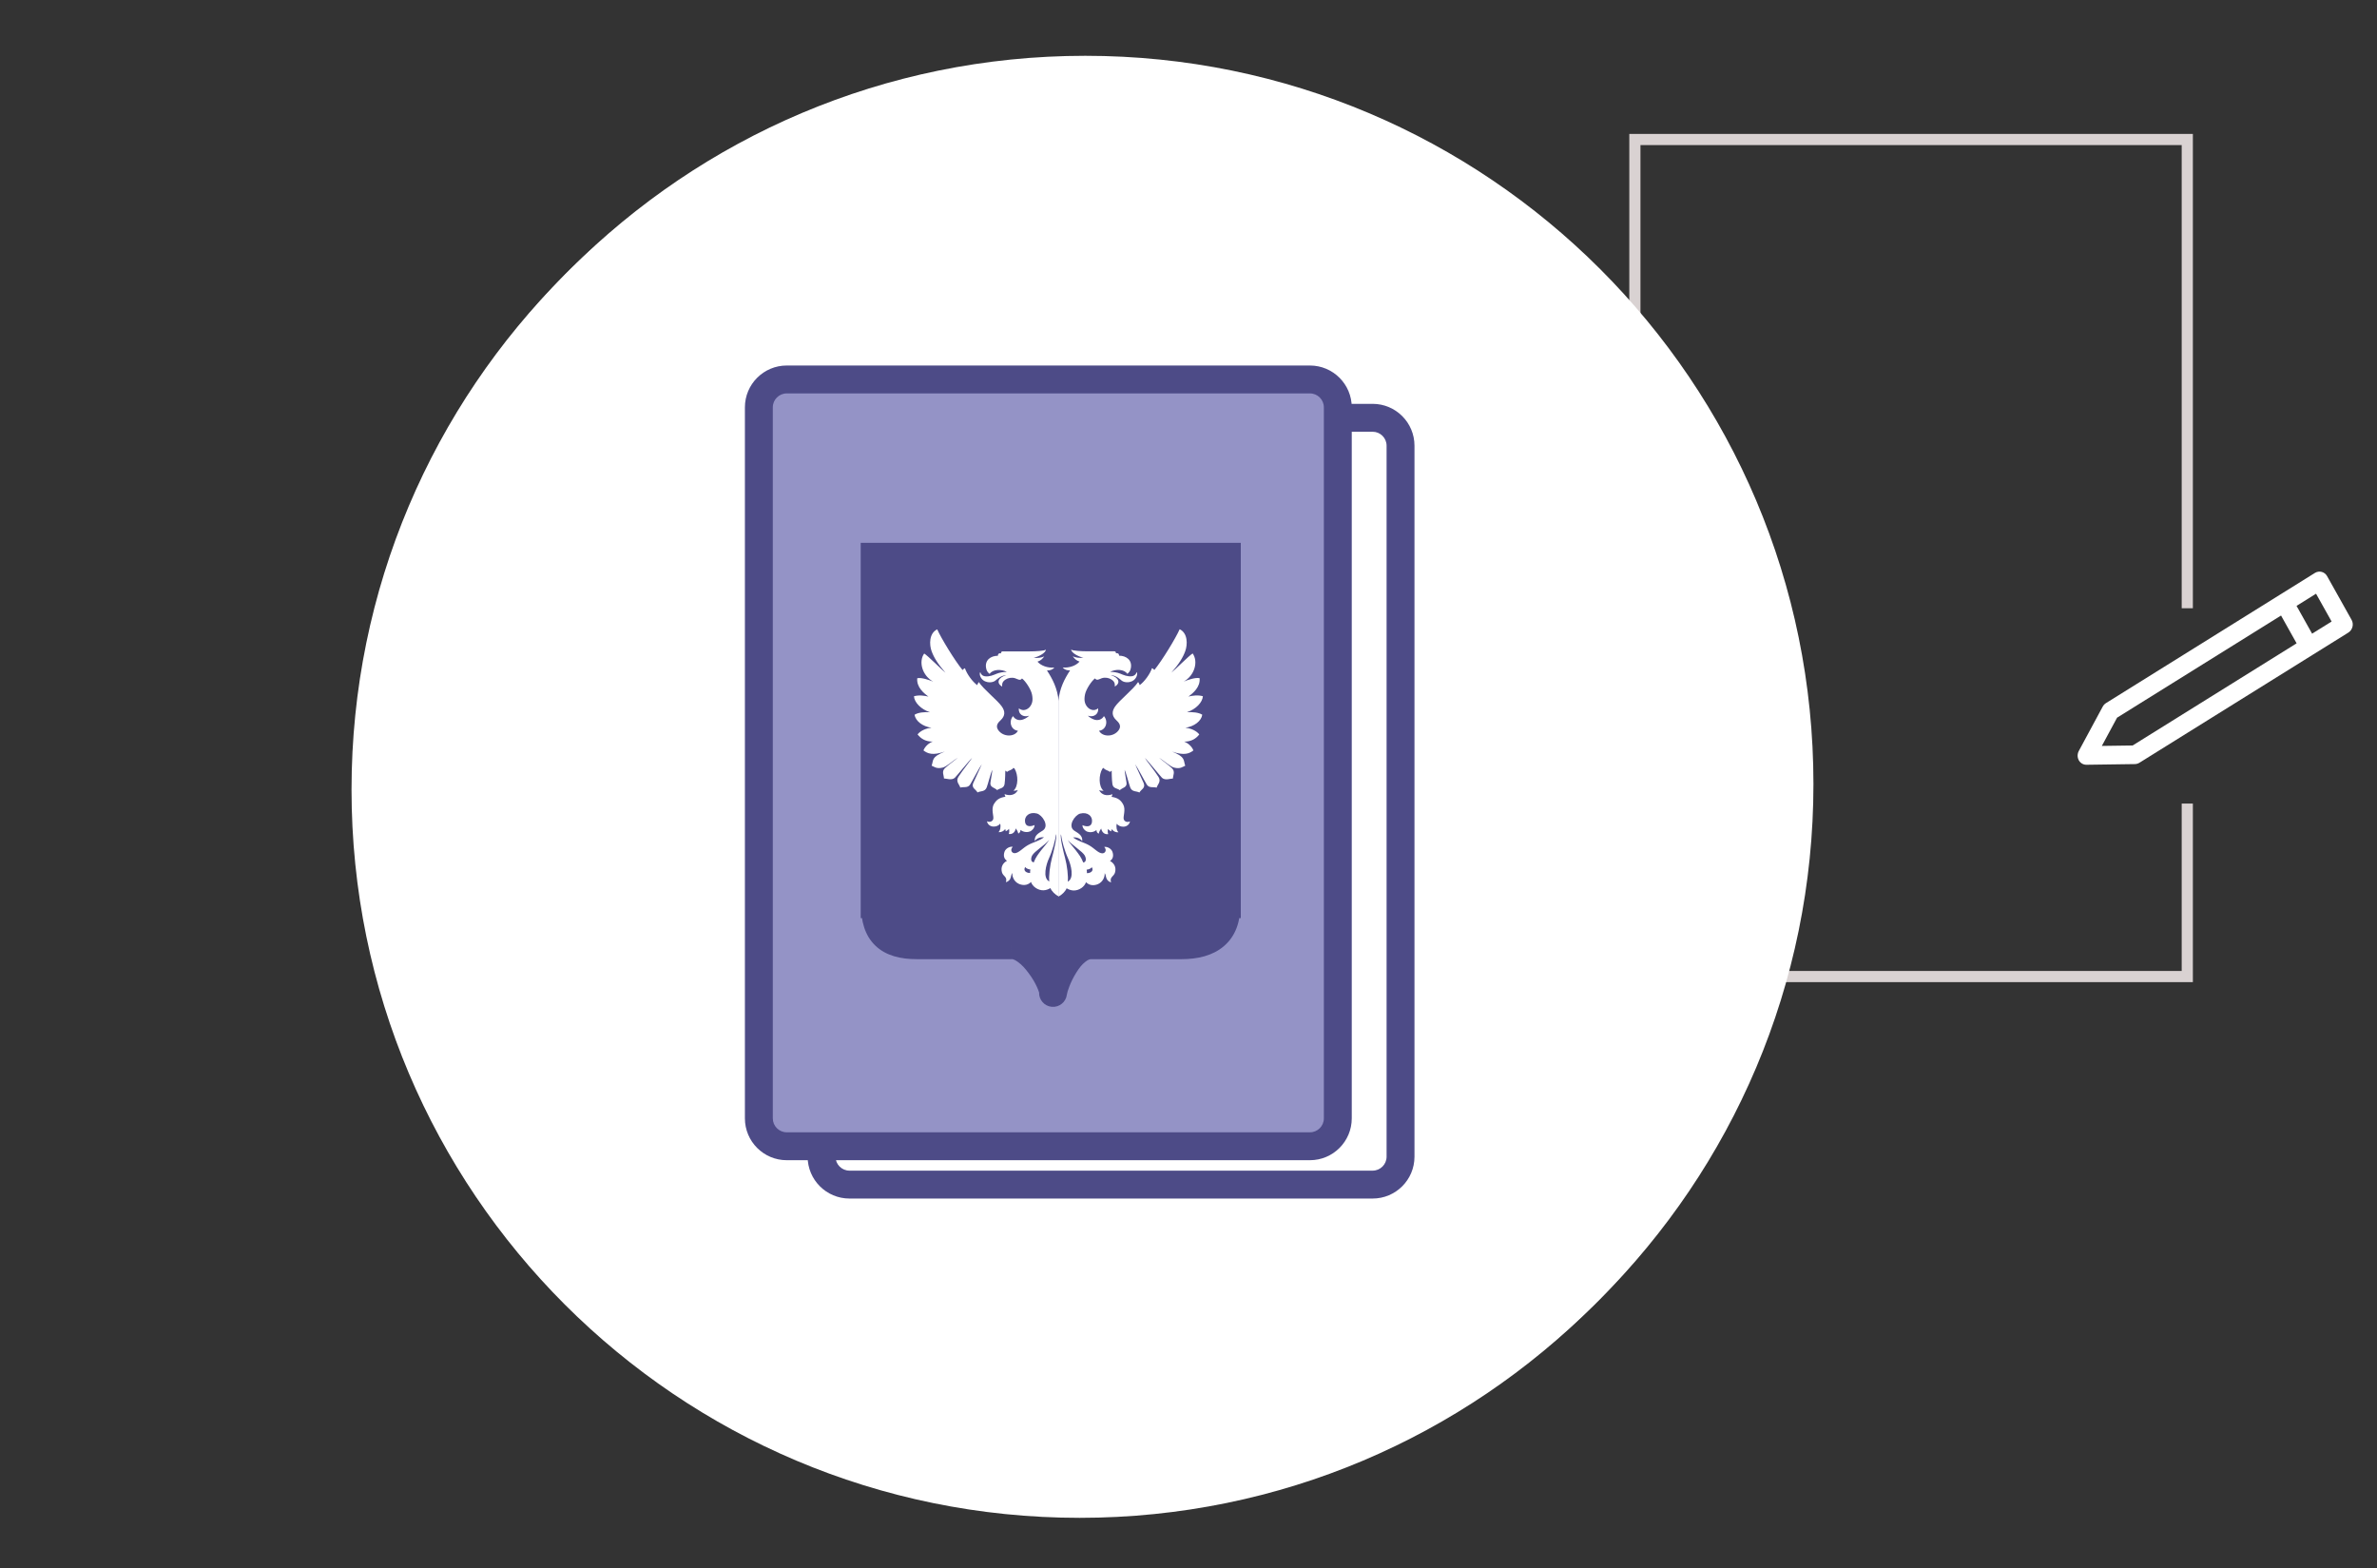 <svg width="426" height="281" viewBox="0 0 426 281" version="1.1" xmlns="http://www.w3.org/2000/svg" xmlns:xlink="http://www.w3.org/1999/xlink">
<rect x="0" y="0" width="426" height="281" fill="#333333" stroke="none"/>
<title>&#208;&#158;&#209;&#132;&#208;&#190;&#209;&#128;&#208;&#188;&#208;&#184;&#209;&#130;&#209;&#140; &#208;&#191;&#209;&#128;&#208;&#190;&#209;&#129;&#209;&#130;&#208;&#190;</title>
<desc>Created using Figma</desc>
<g id="Canvas" transform="translate(-515 -2115)">
<clipPath id="clip-0" clip-rule="evenodd">
<path d="M 515 2115L 941 2115L 941 2396L 515 2396L 515 2115Z" fill="#FFFFFF"/>
</clipPath>
<g id="&#208;&#158;&#209;&#132;&#208;&#190;&#209;&#128;&#208;&#188;&#208;&#184;&#209;&#130;&#209;&#140; &#208;&#191;&#209;&#128;&#208;&#190;&#209;&#129;&#209;&#130;&#208;&#190;" clip-path="url(#clip-0)">
<g id="Group 2">
<g id="Vector">
<use xlink:href="#path0_fill" transform="matrix(1 -5.55112e-17 5.55112e-17 1 578 2126)" fill="#FFFFFF"/>
<mask id="mask0_outline_ins">
<use xlink:href="#path0_fill" fill="white" transform="matrix(1 -5.55112e-17 5.55112e-17 1 578 2126)"/>
</mask>
<g mask="url(#mask0_outline_ins)">
<use xlink:href="#path1_stroke_2x" transform="matrix(1 -5.55112e-17 5.55112e-17 1 578 2126)" fill="#EAEAEA"/>
</g>
</g>
<g id="icon">
<g id="money 2">
<g id="Group">
<g id="Group">
<g id="credit-card">
<g id="XMLID 69">
<g id="XMLID 115">
<mask id="mask1_outline_ins">
<use xlink:href="#path2_fill" fill="white" transform="translate(517 2287)"/>
</mask>
<g mask="url(#mask1_outline_ins)">
<use xlink:href="#path3_stroke_2x" transform="translate(517 2287)" fill="#D9D2D2"/>
</g>
</g>
<g id="XMLID 114">
<mask id="mask2_outline_ins">
<use xlink:href="#path4_fill" fill="white" transform="translate(517 2296.05)"/>
</mask>
<g mask="url(#mask2_outline_ins)">
<use xlink:href="#path5_stroke_2x" transform="translate(517 2296.05)" fill="#D9D2D2"/>
</g>
</g>
<g id="001-coin">
<g id="XMLID 20">
<g id="XMLID 122">
<mask id="mask3_outline_ins">
<use xlink:href="#path6_fill" fill="white" transform="matrix(0.715 -0.7 0.7 0.715 538.345 2247.2)"/>
</mask>
<g mask="url(#mask3_outline_ins)">
<use xlink:href="#path7_stroke_2x" transform="matrix(0.715 -0.7 0.7 0.715 538.345 2247.2)" fill="#D9D2D2"/>
</g>
</g>
<g id="XMLID 121">
<mask id="mask4_outline_ins">
<use xlink:href="#path8_fill" fill="white" transform="matrix(0.715 -0.7 0.7 0.715 542.207 2247.28)"/>
</mask>
<g mask="url(#mask4_outline_ins)">
<use xlink:href="#path9_stroke_2x" transform="matrix(0.715 -0.7 0.7 0.715 542.207 2247.28)" fill="#D9D2D2"/>
</g>
</g>
<g id="XMLID 120">
<mask id="mask5_outline_ins">
<use xlink:href="#path10_fill" fill="white" transform="matrix(0.715 -0.7 0.7 0.715 549.135 2254.36)"/>
</mask>
<g mask="url(#mask5_outline_ins)">
<use xlink:href="#path11_stroke_2x" transform="matrix(0.715 -0.7 0.7 0.715 549.135 2254.36)" fill="#D9D2D2"/>
</g>
</g>
<g id="XMLID 117">
<mask id="mask6_outline_ins">
<use xlink:href="#path12_fill" fill="white" transform="matrix(0.715 -0.7 0.7 0.715 534 2251.45)"/>
</mask>
<g mask="url(#mask6_outline_ins)">
<use xlink:href="#path13_stroke_2x" transform="matrix(0.715 -0.7 0.7 0.715 534 2251.45)" fill="#D9D2D2"/>
</g>
</g>
<g id="XMLID 116">
<mask id="mask7_outline_ins">
<use xlink:href="#path14_fill" fill="white" transform="matrix(0.715 -0.7 0.7 0.715 538.412 2250.03)"/>
</mask>
<g mask="url(#mask7_outline_ins)">
<use xlink:href="#path15_stroke_2x" transform="matrix(0.715 -0.7 0.7 0.715 538.412 2250.03)" fill="#D9D2D2"/>
</g>
</g>
<g id="XMLID 115">
<mask id="mask8_outline_ins">
<use xlink:href="#path16_fill" fill="white" transform="matrix(0.715 -0.7 0.7 0.715 562.535 2274.67)"/>
</mask>
<g mask="url(#mask8_outline_ins)">
<use xlink:href="#path17_stroke_2x" transform="matrix(0.715 -0.7 0.7 0.715 562.535 2274.67)" fill="#D9D2D2"/>
</g>
</g>
<g id="XMLID 114">
<mask id="mask9_outline_ins">
<use xlink:href="#path18_fill" fill="white" transform="matrix(0.715 -0.7 0.7 0.715 539.244 2253.07)"/>
</mask>
<g mask="url(#mask9_outline_ins)">
<use xlink:href="#path19_stroke_2x" transform="matrix(0.715 -0.7 0.7 0.715 539.244 2253.07)" fill="#D9D2D2"/>
</g>
</g>
<g id="XMLID 113">
<mask id="mask10_outline_ins">
<use xlink:href="#path20_fill" fill="white" transform="matrix(0.715 -0.7 0.7 0.715 559.508 2273.77)"/>
</mask>
<g mask="url(#mask10_outline_ins)">
<use xlink:href="#path21_stroke_2x" transform="matrix(0.715 -0.7 0.7 0.715 559.508 2273.77)" fill="#D9D2D2"/>
</g>
</g>
<g id="XMLID 112">
<mask id="mask11_outline_ins">
<use xlink:href="#path22_fill" fill="white" transform="matrix(0.715 -0.7 0.7 0.715 540.429 2255.78)"/>
</mask>
<g mask="url(#mask11_outline_ins)">
<use xlink:href="#path23_stroke_2x" transform="matrix(0.715 -0.7 0.7 0.715 540.429 2255.78)" fill="#D9D2D2"/>
</g>
</g>
<g id="XMLID 111">
<mask id="mask12_outline_ins">
<use xlink:href="#path24_fill" fill="white" transform="matrix(0.715 -0.7 0.7 0.715 556.833 2272.53)"/>
</mask>
<g mask="url(#mask12_outline_ins)">
<use xlink:href="#path25_stroke_2x" transform="matrix(0.715 -0.7 0.7 0.715 556.833 2272.53)" fill="#D9D2D2"/>
</g>
</g>
<g id="XMLID 110">
<mask id="mask13_outline_ins">
<use xlink:href="#path26_fill" fill="white" transform="matrix(0.715 -0.7 0.7 0.715 541.843 2258.25)"/>
</mask>
<g mask="url(#mask13_outline_ins)">
<use xlink:href="#path27_stroke_2x" transform="matrix(0.715 -0.7 0.7 0.715 541.843 2258.25)" fill="#D9D2D2"/>
</g>
</g>
<g id="XMLID 109">
<mask id="mask14_outline_ins">
<use xlink:href="#path28_fill" fill="white" transform="matrix(0.715 -0.7 0.7 0.715 554.387 2271.06)"/>
</mask>
<g mask="url(#mask14_outline_ins)">
<use xlink:href="#path29_stroke_2x" transform="matrix(0.715 -0.7 0.7 0.715 554.387 2271.06)" fill="#D9D2D2"/>
</g>
</g>
<g id="XMLID 108">
<mask id="mask15_outline_ins">
<use xlink:href="#path30_fill" fill="white" transform="matrix(0.715 -0.7 0.7 0.715 543.848 2261.11)"/>
</mask>
<g mask="url(#mask15_outline_ins)">
<use xlink:href="#path31_stroke_2x" transform="matrix(0.715 -0.7 0.7 0.715 543.848 2261.11)" fill="#D9D2D2"/>
</g>
</g>
<g id="XMLID 107">
<mask id="mask16_outline_ins">
<use xlink:href="#path32_fill" fill="white" transform="matrix(0.715 -0.7 0.7 0.715 551.568 2269)"/>
</mask>
<g mask="url(#mask16_outline_ins)">
<use xlink:href="#path33_stroke_2x" transform="matrix(0.715 -0.7 0.7 0.715 551.568 2269)" fill="#D9D2D2"/>
</g>
</g>
<g id="XMLID 106">
<mask id="mask17_outline_ins">
<use xlink:href="#path34_fill" fill="white" transform="matrix(0.715 -0.7 0.7 0.715 546.079 2263.76)"/>
</mask>
<g mask="url(#mask17_outline_ins)">
<use xlink:href="#path35_stroke_2x" transform="matrix(0.715 -0.7 0.7 0.715 546.079 2263.76)" fill="#D9D2D2"/>
</g>
</g>
<g id="XMLID 105">
<mask id="mask18_outline_ins">
<use xlink:href="#path36_fill" fill="white" transform="matrix(0.715 -0.7 0.7 0.715 548.974 2266.71)"/>
</mask>
<g mask="url(#mask18_outline_ins)">
<use xlink:href="#path37_stroke_2x" transform="matrix(0.715 -0.7 0.7 0.715 548.974 2266.71)" fill="#D9D2D2"/>
</g>
</g>
</g>
</g>
<g id="001-coin">
<g id="XMLID 20">
<g id="XMLID 122">
<mask id="mask19_outline_ins">
<use xlink:href="#path6_fill" fill="white" transform="matrix(0.715 -0.7 0.7 0.715 568.769 2216.23)"/>
</mask>
<g mask="url(#mask19_outline_ins)">
<use xlink:href="#path7_stroke_2x" transform="matrix(0.715 -0.7 0.7 0.715 568.769 2216.23)" fill="#D9D2D2"/>
</g>
</g>
<g id="XMLID 121">
<mask id="mask20_outline_ins">
<use xlink:href="#path8_fill" fill="white" transform="matrix(0.715 -0.7 0.7 0.715 572.63 2216.32)"/>
</mask>
<g mask="url(#mask20_outline_ins)">
<use xlink:href="#path9_stroke_2x" transform="matrix(0.715 -0.7 0.7 0.715 572.63 2216.32)" fill="#D9D2D2"/>
</g>
</g>
<g id="XMLID 120">
<mask id="mask21_outline_ins">
<use xlink:href="#path10_fill" fill="white" transform="matrix(0.715 -0.7 0.7 0.715 579.558 2223.39)"/>
</mask>
<g mask="url(#mask21_outline_ins)">
<use xlink:href="#path11_stroke_2x" transform="matrix(0.715 -0.7 0.7 0.715 579.558 2223.39)" fill="#D9D2D2"/>
</g>
</g>
<g id="XMLID 117">
<mask id="mask22_outline_ins">
<use xlink:href="#path12_fill" fill="white" transform="matrix(0.715 -0.7 0.7 0.715 564.423 2220.49)"/>
</mask>
<g mask="url(#mask22_outline_ins)">
<use xlink:href="#path13_stroke_2x" transform="matrix(0.715 -0.7 0.7 0.715 564.423 2220.49)" fill="#D9D2D2"/>
</g>
</g>
<g id="XMLID 116">
<mask id="mask23_outline_ins">
<use xlink:href="#path14_fill" fill="white" transform="matrix(0.715 -0.7 0.7 0.715 568.835 2219.06)"/>
</mask>
<g mask="url(#mask23_outline_ins)">
<use xlink:href="#path15_stroke_2x" transform="matrix(0.715 -0.7 0.7 0.715 568.835 2219.06)" fill="#D9D2D2"/>
</g>
</g>
<g id="XMLID 115">
<mask id="mask24_outline_ins">
<use xlink:href="#path16_fill" fill="white" transform="matrix(0.715 -0.7 0.7 0.715 592.958 2243.71)"/>
</mask>
<g mask="url(#mask24_outline_ins)">
<use xlink:href="#path17_stroke_2x" transform="matrix(0.715 -0.7 0.7 0.715 592.958 2243.71)" fill="#D9D2D2"/>
</g>
</g>
<g id="XMLID 114">
<mask id="mask25_outline_ins">
<use xlink:href="#path18_fill" fill="white" transform="matrix(0.715 -0.7 0.7 0.715 569.668 2222.11)"/>
</mask>
<g mask="url(#mask25_outline_ins)">
<use xlink:href="#path19_stroke_2x" transform="matrix(0.715 -0.7 0.7 0.715 569.668 2222.11)" fill="#D9D2D2"/>
</g>
</g>
<g id="XMLID 113">
<mask id="mask26_outline_ins">
<use xlink:href="#path20_fill" fill="white" transform="matrix(0.715 -0.7 0.7 0.715 589.931 2242.81)"/>
</mask>
<g mask="url(#mask26_outline_ins)">
<use xlink:href="#path21_stroke_2x" transform="matrix(0.715 -0.7 0.7 0.715 589.931 2242.81)" fill="#D9D2D2"/>
</g>
</g>
<g id="XMLID 112">
<mask id="mask27_outline_ins">
<use xlink:href="#path22_fill" fill="white" transform="matrix(0.715 -0.7 0.7 0.715 570.852 2224.81)"/>
</mask>
<g mask="url(#mask27_outline_ins)">
<use xlink:href="#path23_stroke_2x" transform="matrix(0.715 -0.7 0.7 0.715 570.852 2224.81)" fill="#D9D2D2"/>
</g>
</g>
<g id="XMLID 111">
<mask id="mask28_outline_ins">
<use xlink:href="#path24_fill" fill="white" transform="matrix(0.715 -0.7 0.7 0.715 587.256 2241.57)"/>
</mask>
<g mask="url(#mask28_outline_ins)">
<use xlink:href="#path25_stroke_2x" transform="matrix(0.715 -0.7 0.7 0.715 587.256 2241.57)" fill="#D9D2D2"/>
</g>
</g>
<g id="XMLID 110">
<mask id="mask29_outline_ins">
<use xlink:href="#path26_fill" fill="white" transform="matrix(0.715 -0.7 0.7 0.715 572.266 2227.29)"/>
</mask>
<g mask="url(#mask29_outline_ins)">
<use xlink:href="#path27_stroke_2x" transform="matrix(0.715 -0.7 0.7 0.715 572.266 2227.29)" fill="#D9D2D2"/>
</g>
</g>
<g id="XMLID 109">
<mask id="mask30_outline_ins">
<use xlink:href="#path28_fill" fill="white" transform="matrix(0.715 -0.7 0.7 0.715 584.81 2240.1)"/>
</mask>
<g mask="url(#mask30_outline_ins)">
<use xlink:href="#path29_stroke_2x" transform="matrix(0.715 -0.7 0.7 0.715 584.81 2240.1)" fill="#D9D2D2"/>
</g>
</g>
<g id="XMLID 108">
<mask id="mask31_outline_ins">
<use xlink:href="#path30_fill" fill="white" transform="matrix(0.715 -0.7 0.7 0.715 574.272 2230.15)"/>
</mask>
<g mask="url(#mask31_outline_ins)">
<use xlink:href="#path31_stroke_2x" transform="matrix(0.715 -0.7 0.7 0.715 574.272 2230.15)" fill="#D9D2D2"/>
</g>
</g>
<g id="XMLID 107">
<mask id="mask32_outline_ins">
<use xlink:href="#path32_fill" fill="white" transform="matrix(0.715 -0.7 0.7 0.715 581.991 2238.03)"/>
</mask>
<g mask="url(#mask32_outline_ins)">
<use xlink:href="#path33_stroke_2x" transform="matrix(0.715 -0.7 0.7 0.715 581.991 2238.03)" fill="#D9D2D2"/>
</g>
</g>
<g id="XMLID 106">
<mask id="mask33_outline_ins">
<use xlink:href="#path34_fill" fill="white" transform="matrix(0.715 -0.7 0.7 0.715 576.502 2232.79)"/>
</mask>
<g mask="url(#mask33_outline_ins)">
<use xlink:href="#path35_stroke_2x" transform="matrix(0.715 -0.7 0.7 0.715 576.502 2232.79)" fill="#D9D2D2"/>
</g>
</g>
<g id="XMLID 105">
<mask id="mask34_outline_ins">
<use xlink:href="#path36_fill" fill="white" transform="matrix(0.715 -0.7 0.7 0.715 579.397 2235.75)"/>
</mask>
<g mask="url(#mask34_outline_ins)">
<use xlink:href="#path37_stroke_2x" transform="matrix(0.715 -0.7 0.7 0.715 579.397 2235.75)" fill="#D9D2D2"/>
</g>
</g>
</g>
</g>
</g>
</g>
</g>
</g>
</g>
<g id="Rectangle 26">
<use xlink:href="#path38_stroke" transform="translate(808 2140)" fill="#D9D2D2"/>
</g>
<g id="Vector">
<use xlink:href="#path39_fill" transform="matrix(0.249 -0.969 -0.969 -0.249 927.68 2262.06)" fill="#FFFFFF"/>
<mask id="mask35_outline_ins">
<use xlink:href="#path39_fill" fill="white" transform="matrix(0.249 -0.969 -0.969 -0.249 927.68 2262.06)"/>
</mask>
<g mask="url(#mask35_outline_ins)">
<use xlink:href="#path40_stroke_2x" transform="matrix(0.249 -0.969 -0.969 -0.249 927.68 2262.06)" fill="#D9D2D2"/>
</g>
</g>
<g id="Rectangle 27">
<mask id="mask36_outline_ins">
<use xlink:href="#path41_fill" fill="white" transform="translate(817 2167)"/>
</mask>
<g mask="url(#mask36_outline_ins)">
<use xlink:href="#path42_stroke_2x" transform="translate(817 2167)" fill="#D9D2D2"/>
</g>
</g>
<g id="Rectangle 27">
<mask id="mask37_outline_ins">
<use xlink:href="#path41_fill" fill="white" transform="translate(817 2185)"/>
</mask>
<g mask="url(#mask37_outline_ins)">
<use xlink:href="#path42_stroke_2x" transform="translate(817 2185)" fill="#D9D2D2"/>
</g>
</g>
<g id="Rectangle 27">
<mask id="mask38_outline_ins">
<use xlink:href="#path41_fill" fill="white" transform="translate(817 2203)"/>
</mask>
<g mask="url(#mask38_outline_ins)">
<use xlink:href="#path42_stroke_2x" transform="translate(817 2203)" fill="#EAEAEA"/>
</g>
</g>
<g id="Rectangle 27">
<mask id="mask39_outline_ins">
<use xlink:href="#path41_fill" fill="white" transform="translate(817 2222)"/>
</mask>
<g mask="url(#mask39_outline_ins)">
<use xlink:href="#path42_stroke_2x" transform="translate(817 2222)" fill="#D9D2D2"/>
</g>
</g>
<g id="Rectangle 27">
<mask id="mask40_outline_ins">
<use xlink:href="#path43_fill" fill="white" transform="translate(824 2254)"/>
</mask>
<g mask="url(#mask40_outline_ins)">
<use xlink:href="#path44_stroke_2x" transform="translate(824 2254)" fill="#D9D2D2"/>
</g>
</g>
<g id="Vector">
<use xlink:href="#path0_fill" transform="matrix(1 -5.55112e-17 5.55112e-17 1 579 2125)" fill="#FFFFFF"/>
<mask id="mask41_outline_out">
<rect id="mask41_outline_inv" fill="white" x="-2" y="-2" width="265" height="265" transform="matrix(1 -5.55112e-17 5.55112e-17 1 579 2125)"/>
<use xlink:href="#path0_fill" fill="black" transform="matrix(1 -5.55112e-17 5.55112e-17 1 579 2125)"/>
</mask>
<g mask="url(#mask41_outline_out)">
<use xlink:href="#path45_stroke_2x" transform="matrix(1 -5.55112e-17 5.55112e-17 1 579 2125)" fill="#D9D2D2"/>
</g>
</g>
</g>
<g id="Group">
<g id="passport">
<g id="Group">
<clipPath id="clip-1" clip-rule="evenodd">
<path d="M 651.001 2184.72L 764.271 2184.72L 764.271 2329L 651.001 2329L 651.001 2184.72Z" fill="#FFFFFF"/>
</clipPath>
<g id="Group" clip-path="url(#clip-1)">
</g>
</g>
<g id="Group">
<clipPath id="clip-2" clip-rule="evenodd">
<path d="M 651 2184.72L 669.063 2184.72L 669.063 2272.33L 651 2272.33L 651 2184.72Z" fill="#FFFFFF"/>
</clipPath>
<g id="Group" clip-path="url(#clip-2)">
</g>
</g>
</g>
<g id="Group">
<g id="Group">
<g id="Vector">
<use xlink:href="#path46_fill" transform="translate(673.718 2282.6)"/>
</g>
</g>
</g>
<g id="Group">
<g id="Group">
<g id="Vector">
<use xlink:href="#path47_fill" transform="translate(673.718 2292.76)"/>
</g>
</g>
</g>
<g id="Rectangle 26">
<use xlink:href="#path48_fill" transform="translate(662.241 2189.87)" fill="#FFFFFF"/>
<use xlink:href="#path49_stroke" transform="translate(662.241 2189.87)" fill="#4D4B87"/>
</g>
<g id="Rectangle 26">
<use xlink:href="#path48_fill" transform="translate(651 2183)" fill="#9493C6"/>
<use xlink:href="#path49_stroke" transform="translate(651 2183)" fill="#4D4B87"/>
</g>
<g id="Group">
<g id="Group">
<g id="Group">
<g id="Group">
<g id="Group">
<g id="Group">
<g id="Vector">
<use xlink:href="#path50_fill" transform="translate(671.752 2214.78)" fill="#4D4B87"/>
<use xlink:href="#path51_stroke" transform="translate(671.752 2214.78)" fill="#4D4B87"/>
</g>
</g>
</g>
</g>
<g id="Vector">
<use xlink:href="#path52_fill" transform="translate(678.796 2227.78)" fill="#FFFFFF"/>
</g>
<g id="Vector">
<use xlink:href="#path53_fill" transform="matrix(-1 0 0 1 730.579 2227.76)" fill="#FFFFFF"/>
</g>
</g>
</g>
</g>
</g>
</g>
</g>
</g>
<defs>
<path id="path0_fill" d="M 130.5 261C 202.573 261 261 202.573 261 130.5C 261 58.427 202.573 0 130.5 0C 58.427 0 0 58.427 0 130.5C 0 202.573 58.427 261 130.5 261Z"/>
<path id="path1_stroke_2x" d="M 259 130.5C 259 201.469 201.469 259 130.5 259L 130.5 263C 203.678 263 263 203.678 263 130.5L 259 130.5ZM 130.5 259C 59.531 259 2 201.469 2 130.5L -2 130.5C -2 203.678 57.322 263 130.5 263L 130.5 259ZM 2 130.5C 2 59.531 59.531 2 130.5 2L 130.5 -2C 57.322 -2 -2 57.322 -2 130.5L 2 130.5ZM 130.5 2C 201.469 2 259 59.531 259 130.5L 263 130.5C 263 57.322 203.678 -2 130.5 -2L 130.5 2Z"/>
<path id="path2_fill" d="M 99.176 76L 5.824 76C 2.607 76 0 73.394 0 70.179L 0 5.821C 0 2.606 2.607 0 5.824 0L 99.176 0C 102.393 0 105 2.606 105 5.821L 105 70.179C 105 73.394 102.393 76 99.176 76Z"/>
<path id="path3_stroke_2x" d="M 99.176 74L 5.824 74L 5.824 78L 99.176 78L 99.176 74ZM 5.824 74C 3.711 74 2 72.289 2 70.179L -2 70.179C -2 74.5 1.503 78 5.824 78L 5.824 74ZM 2 70.179L 2 5.821L -2 5.821L -2 70.179L 2 70.179ZM 2 5.821C 2 3.711 3.711 2 5.824 2L 5.824 -2C 1.503 -2 -2 1.5 -2 5.821L 2 5.821ZM 5.824 2L 99.176 2L 99.176 -2L 5.824 -2L 5.824 2ZM 99.176 2C 101.289 2 103 3.711 103 5.821L 107 5.821C 107 1.5 103.497 -2 99.176 -2L 99.176 2ZM 103 5.821L 103 70.179L 107 70.179L 107 5.821L 103 5.821ZM 103 70.179C 103 72.289 101.289 74 99.176 74L 99.176 78C 103.497 78 107 74.5 107 70.179L 103 70.179Z"/>
<path id="path4_fill" d="M 105 0L 0 0L 0 14.476L 105 14.476L 105 0Z"/>
<path id="path5_stroke_2x" d="M 0 0L 0 -2L -2 -2L -2 0L 0 0ZM 105 0L 107 0L 107 -2L 105 -2L 105 0ZM 105 14.476L 105 16.476L 107 16.476L 107 14.476L 105 14.476ZM 0 14.476L -2 14.476L -2 16.476L 0 16.476L 0 14.476ZM 0 2L 105 2L 105 -2L 0 -2L 0 2ZM 103 0L 103 14.476L 107 14.476L 107 0L 103 0ZM 105 12.476L 0 12.476L 0 16.476L 105 16.476L 105 12.476ZM 2 14.476L 2 0L -2 0L -2 14.476L 2 14.476Z"/>
<path id="path6_fill" d="M 9.459 40C 4.235 40 0 31.046 0 20C 0 8.954 4.235 0 9.459 0C 14.684 0 18.919 8.954 18.919 20C 18.919 31.046 14.684 40 9.459 40Z"/>
<path id="path7_stroke_2x" d="M 9.459 38C 8.072 38 6.211 36.738 4.579 33.287C 2.954 29.884 1.989 25.314 2 20L -2 20C -1.989 25.731 -0.836 31.162 0.963 34.997C 2.754 38.785 5.623 42 9.459 42L 9.459 38ZM 2 20C 1.989 14.685 2.954 10.116 4.579 6.713C 6.211 3.262 8.072 2 9.459 2L 9.459 -2C 5.623 -2 2.754 1.215 0.963 5.003C -0.836 8.838 -1.989 14.269 -2 20L 2 20ZM 9.459 2C 10.847 2 12.708 3.262 14.34 6.713C 15.965 10.116 16.93 14.685 16.919 20L 20.919 20C 20.908 14.269 19.755 8.838 17.956 5.003C 16.165 1.215 13.296 -2 9.459 -2L 9.459 2ZM 16.919 20C 16.93 25.314 15.965 29.884 14.34 33.287C 12.708 36.738 10.847 38 9.459 38L 9.459 42C 13.296 42 16.165 38.785 17.956 34.997C 19.755 31.162 20.908 25.731 20.919 20L 16.919 20Z"/>
<path id="path8_fill" d="M 0 17.241C 0 6.717 4.002 0 6.757 0C 9.511 0 13.514 6.717 13.514 17.241C 13.514 27.766 9.511 34.483 6.757 34.483C 4.002 34.483 0 27.766 0 17.241Z"/>
<path id="path9_stroke_2x" d="M 2 17.241C 1.987 12.207 2.896 8.307 4.17 5.493C 4.774 4.133 5.343 3.251 5.981 2.599C 6.517 2.008 6.95 2.062 6.757 2L 6.757 -2C 5.273 -2 4.017 -1.13 3.096 -0.171C 2.209 0.765 1.262 2.22 0.521 3.855C -0.895 7.03 -1.987 11.751 -2 17.241L 2 17.241ZM 6.757 2C 6.564 2.062 6.996 2.008 7.532 2.599C 8.17 3.251 8.74 4.133 9.344 5.493C 10.618 8.307 11.527 12.207 11.514 17.241L 15.514 17.241C 15.501 11.751 14.408 7.03 12.993 3.855C 12.252 2.22 11.304 0.765 10.417 -0.171C 9.497 -1.13 8.241 -2 6.757 -2L 6.757 2ZM 11.514 17.241C 11.527 22.276 10.618 26.175 9.344 28.99C 8.74 30.349 8.17 31.232 7.532 31.884C 6.996 32.475 6.564 32.42 6.757 32.483L 6.757 36.483C 8.241 36.483 9.497 35.613 10.417 34.654C 11.304 33.717 12.252 32.263 12.993 30.628C 14.408 27.453 15.501 22.731 15.514 17.241L 11.514 17.241ZM 6.757 32.483C 6.95 32.42 6.517 32.475 5.981 31.884C 5.343 31.232 4.774 30.349 4.17 28.99C 2.896 26.175 1.987 22.276 2 17.241L -2 17.241C -1.987 22.731 -0.895 27.453 0.521 30.628C 1.262 32.263 2.209 33.717 3.096 34.654C 4.017 35.613 5.273 36.483 6.757 36.483L 6.757 32.483Z"/>
<path id="path10_fill" d="M 6.275 13.228C 6.418 13.915 6.833 14.319 7.307 14.17L 7.814 14.012C 8.185 13.895 8.496 13.441 8.65 12.885C 10.233 12.13 10.806 10.201 10.806 7.338C 10.806 7.202 10.803 7.069 10.798 6.939C 10.758 5.961 10.851 4.987 11.124 4.226C 11.235 3.916 11.351 3.663 11.472 3.497C 11.526 3.421 11.491 3.239 11.422 3.239C 11.302 3.239 11.159 3.248 11.002 3.274C 10.389 3.379 10.481 3.254 9.869 2.636C 9.514 2.277 9.103 1.991 8.649 1.784C 8.494 1.231 8.184 0.78 7.814 0.664L 7.307 0.506C 6.833 0.357 6.418 0.759 6.275 1.447C 5.064 1.643 3.998 2.483 3.412 4.317L 2.56 4.217C 2.333 4.19 2.122 3.99 2.019 3.697L 0.711 4.20932e-08C 0.268 2.159 0 4.62 0 7.337C 0 10.016 0.26 12.446 0.692 14.584L 2.017 10.967C 2.122 10.681 2.33 10.485 2.554 10.459L 3.412 10.358C 3.998 12.191 5.064 13.031 6.275 13.228Z"/>
<path id="path11_stroke_2x" d="M 6.275 13.228L 8.233 12.822L 7.954 11.474L 6.595 11.253L 6.275 13.228ZM 7.307 14.17L 6.712 12.261L 6.708 12.261L 7.307 14.17ZM 7.814 14.012L 8.409 15.921L 8.415 15.919L 7.814 14.012ZM 8.65 12.885L 7.789 11.08L 6.966 11.472L 6.723 12.351L 8.65 12.885ZM 10.798 6.939L 8.8 7.02L 8.8 7.021L 10.798 6.939ZM 11.124 4.226L 9.241 3.552L 9.24 3.552L 11.124 4.226ZM 11.472 3.497L 13.091 4.67L 13.095 4.664L 11.472 3.497ZM 11.002 3.274L 11.337 5.246L 11.339 5.246L 11.002 3.274ZM 9.869 2.636L 8.447 4.042L 8.447 4.043L 9.869 2.636ZM 8.649 1.784L 6.723 2.323L 6.973 3.219L 7.819 3.604L 8.649 1.784ZM 7.814 0.664L 7.215 2.573L 7.216 2.573L 7.814 0.664ZM 7.307 0.506L 6.708 2.414L 6.709 2.414L 7.307 0.506ZM 6.275 1.447L 6.595 3.421L 7.954 3.201L 8.233 1.853L 6.275 1.447ZM 3.412 4.317L 3.177 6.303L 4.815 6.497L 5.317 4.926L 3.412 4.317ZM 2.56 4.217L 2.795 2.23L 2.789 2.23L 2.56 4.217ZM 2.019 3.697L 3.905 3.031L 3.905 3.03L 2.019 3.697ZM 0.711 4.20932e-08L 2.597 -0.667L 0.199 -7.448L -1.248 -0.402L 0.711 4.20932e-08ZM 0.692 14.584L -1.269 14.98L 0.134 21.923L 2.57 15.272L 0.692 14.584ZM 2.017 10.967L 3.895 11.655L 3.895 11.654L 2.017 10.967ZM 2.554 10.459L 2.787 12.445L 2.787 12.445L 2.554 10.459ZM 3.412 10.358L 5.317 9.749L 4.816 8.18L 3.179 8.372L 3.412 10.358ZM 4.317 13.634C 4.443 14.243 4.73 14.943 5.305 15.477C 5.947 16.074 6.902 16.393 7.907 16.078L 6.708 12.261C 6.928 12.192 7.193 12.176 7.462 12.245C 7.723 12.311 7.911 12.438 8.028 12.547C 8.242 12.745 8.249 12.899 8.233 12.822L 4.317 13.634ZM 7.903 16.079L 8.409 15.921L 7.218 12.102L 6.712 12.261L 7.903 16.079ZM 8.415 15.919C 9.784 15.487 10.37 14.167 10.577 13.419L 6.723 12.351C 6.697 12.443 6.673 12.468 6.695 12.438C 6.708 12.42 6.747 12.37 6.822 12.309C 6.899 12.247 7.027 12.163 7.212 12.104L 8.415 15.919ZM 9.511 14.69C 10.882 14.036 11.725 12.891 12.2 11.588C 12.608 10.432 12.803 8.889 12.806 7.338L 8.806 7.338C 8.81 8.651 8.718 9.503 8.443 10.216C 8.236 10.782 8.001 10.978 7.789 11.08L 9.511 14.69ZM 12.806 7.338C 12.806 7.182 12.802 7.007 12.796 6.856L 8.8 7.021C 8.804 7.131 8.806 7.222 8.806 7.338L 12.806 7.338ZM 12.796 6.857C 12.757 6.016 12.803 5.422 13.007 4.899L 9.24 3.552C 8.899 4.552 8.759 5.907 8.8 7.02L 12.796 6.857ZM 13.007 4.899C 13.047 4.788 13.079 4.711 13.102 4.663C 13.127 4.609 13.126 4.621 13.091 4.67L 9.852 2.323C 9.624 2.654 9.383 3.16 9.241 3.552L 13.007 4.899ZM 13.095 4.664C 13.591 3.974 13.511 3.243 13.457 2.963C 13.416 2.781 13.264 2.385 13.132 2.161C 12.95 1.888 12.405 1.239 11.422 1.239L 11.422 5.239C 10.473 5.239 9.958 4.612 9.801 4.376C 9.621 4.105 9.556 3.856 9.529 3.716C 9.496 3.546 9.406 2.944 9.848 2.329L 13.095 4.664ZM 11.422 1.239C 11.239 1.24 10.928 1.261 10.665 1.303L 11.339 5.246C 11.372 5.24 11.401 5.239 11.422 5.239L 11.422 1.239ZM 10.667 1.303C 10.616 1.312 10.608 1.311 10.616 1.311C 10.629 1.31 10.7 1.303 10.805 1.311C 10.918 1.32 11.066 1.345 11.229 1.406C 11.394 1.466 11.524 1.545 11.617 1.613C 11.702 1.675 11.752 1.726 11.757 1.731C 11.763 1.736 11.746 1.72 11.707 1.676C 11.626 1.586 11.484 1.426 11.29 1.229L 8.447 4.043C 8.56 4.155 8.636 4.243 8.729 4.347C 8.826 4.455 9.039 4.671 9.253 4.839C 9.541 5.029 10.124 5.25 10.5 5.3C 10.852 5.327 11.172 5.274 11.337 5.246L 10.667 1.303ZM 11.291 1.229C 10.801 0.746 10.092 0.253 9.478 -0.036L 7.819 3.604C 8.113 3.729 8.226 3.807 8.447 4.042L 11.291 1.229ZM 10.575 1.245C 10.367 0.501 9.78 -0.816 8.411 -1.245L 7.216 2.573C 7.031 2.515 6.902 2.43 6.825 2.369C 6.749 2.307 6.709 2.257 6.696 2.238C 6.673 2.207 6.697 2.231 6.723 2.323L 10.575 1.245ZM 8.412 -1.244L 7.906 -1.403L 6.709 2.414L 7.215 2.573L 8.412 -1.244ZM 7.907 -1.403C 6.904 -1.718 5.949 -1.4 5.306 -0.803C 4.73 -0.269 4.443 0.431 4.317 1.041L 8.233 1.853C 8.249 1.775 8.241 1.93 8.027 2.128C 7.91 2.238 7.722 2.364 7.461 2.431C 7.192 2.5 6.928 2.483 6.708 2.414L 7.907 -1.403ZM 5.955 -0.527C 3.864 -0.188 2.277 1.299 1.507 3.709L 5.317 4.926C 5.531 4.257 5.788 3.906 5.982 3.722C 6.165 3.55 6.361 3.459 6.595 3.421L 5.955 -0.527ZM 3.647 2.331L 2.795 2.23L 2.325 6.203L 3.177 6.303L 3.647 2.331ZM 2.789 2.23C 3.191 2.276 3.47 2.463 3.626 2.612C 3.784 2.763 3.864 2.917 3.905 3.031L 0.133 4.364C 0.39 5.089 1.083 6.059 2.331 6.203L 2.789 2.23ZM 3.905 3.03L 2.597 -0.667L -1.174 0.667L 0.133 4.364L 3.905 3.03ZM -1.248 -0.402C -1.708 1.849 -1.997 4.511 -2 7.337L 2 7.337C 1.997 4.729 2.244 2.468 2.671 0.402L -1.248 -0.402ZM -2 7.337C -1.997 10.122 -1.717 12.751 -1.269 14.98L 2.652 14.188C 2.237 12.142 1.997 9.909 2 7.337L -2 7.337ZM 2.57 15.272L 3.895 11.655L 0.139 10.279L -1.186 13.896L 2.57 15.272ZM 3.895 11.654C 3.853 11.768 3.771 11.921 3.614 12.07C 3.458 12.217 3.182 12.399 2.787 12.445L 2.321 8.472C 1.094 8.616 0.401 9.562 0.139 10.28L 3.895 11.654ZM 2.787 12.445L 3.645 12.344L 3.179 8.372L 2.321 8.472L 2.787 12.445ZM 1.507 10.967C 2.277 13.376 3.865 14.863 5.955 15.202L 6.595 11.253C 6.361 11.215 6.165 11.125 5.982 10.952C 5.788 10.769 5.531 10.417 5.317 9.749L 1.507 10.967Z"/>
<path id="path12_fill" d="M 6.081 20C 6.081 8.954 10.316 0 15.54 0L 9.459 0C 4.235 0 0 8.954 0 20C 0 31.046 4.235 40 9.459 40L 15.54 40C 10.316 40 6.081 31.046 6.081 20Z"/>
<path id="path13_stroke_2x" d="M 8.081 20C 8.07 14.685 9.035 10.116 10.66 6.713C 12.292 3.262 14.153 2 15.54 2L 15.54 -2C 11.704 -2 8.835 1.215 7.044 5.003C 5.245 8.838 4.092 14.269 4.081 20L 8.081 20ZM 15.54 -2L 9.459 -2L 9.459 2L 15.54 2L 15.54 -2ZM 9.459 -2C 5.623 -2 2.754 1.215 0.963 5.003C -0.836 8.838 -1.989 14.269 -2 20L 2 20C 1.989 14.685 2.954 10.116 4.579 6.713C 6.211 3.262 8.072 2 9.459 2L 9.459 -2ZM -2 20C -1.989 25.731 -0.836 31.162 0.963 34.997C 2.754 38.785 5.623 42 9.459 42L 9.459 38C 8.072 38 6.211 36.738 4.579 33.287C 2.954 29.884 1.989 25.314 2 20L -2 20ZM 9.459 42L 15.54 42L 15.54 38L 9.459 38L 9.459 42ZM 15.54 38C 14.153 38 12.292 36.738 10.66 33.287C 9.035 29.884 8.07 25.314 8.081 20L 4.081 20C 4.092 25.731 5.245 31.162 7.044 34.997C 8.835 38.785 11.704 42 15.54 42L 15.54 38Z"/>
<path id="path14_fill" d="M 7.201 0L 1.12 0C 0.731 0.408 0.357 0.867 -4.124e-07 1.379L 6.081 1.379C 6.438 0.867 6.812 0.408 7.201 0Z"/>
<path id="path15_stroke_2x" d="M 7.201 0L 8.648 1.381L 11.876 -2L 7.201 -2L 7.201 0ZM 1.12 0L 1.12 -2L 0.265 -2L -0.326 -1.381L 1.12 0ZM -4.124e-07 1.379L -1.641 0.237L -3.829 3.379L -4.124e-07 3.379L -4.124e-07 1.379ZM 6.081 1.379L 6.081 3.379L 7.126 3.379L 7.722 2.522L 6.081 1.379ZM 7.201 -2L 1.12 -2L 1.12 2L 7.201 2L 7.201 -2ZM -0.326 -1.381C -0.768 -0.916 -1.24 -0.337 -1.641 0.237L 1.641 2.522C 1.954 2.071 2.231 1.731 2.567 1.381L -0.326 -1.381ZM -4.124e-07 3.379L 6.081 3.379L 6.081 -0.621L -4.124e-07 -0.621L -4.124e-07 3.379ZM 7.722 2.522C 8.035 2.071 8.312 1.731 8.648 1.381L 5.755 -1.381C 5.313 -0.916 4.841 -0.337 4.44 0.237L 7.722 2.522Z"/>
<path id="path16_fill" d="M 6.081 0L 5.0519e-07 0C 0.357 0.512 0.731 0.972 1.12 1.379L 7.201 1.379C 6.811 0.972 6.437 0.512 6.081 0Z"/>
<path id="path17_stroke_2x" d="M 6.081 0L 7.723 -1.141L 7.127 -2L 6.081 -2L 6.081 0ZM 5.0519e-07 0L 5.0519e-07 -2L -3.829 -2L -1.641 1.143L 5.0519e-07 0ZM 1.12 1.379L -0.326 2.76L 0.265 3.379L 1.12 3.379L 1.12 1.379ZM 7.201 1.379L 7.201 3.379L 11.882 3.379L 8.647 -0.003L 7.201 1.379ZM 6.081 -2L 5.0519e-07 -2L 5.0519e-07 2L 6.081 2L 6.081 -2ZM -1.641 1.143C -1.24 1.716 -0.768 2.295 -0.326 2.76L 2.567 -0.002C 2.231 -0.352 1.954 -0.692 1.641 -1.143L -1.641 1.143ZM 1.12 3.379L 7.201 3.379L 7.201 -0.621L 1.12 -0.621L 1.12 3.379ZM 8.647 -0.003C 8.31 -0.352 8.035 -0.691 7.723 -1.141L 4.439 1.141C 4.84 1.716 5.312 2.296 5.756 2.762L 8.647 -0.003Z"/>
<path id="path18_fill" d="M 6.768 0L 0.687 0C 0.447 0.436 0.218 0.896 3.9178e-07 1.379L 6.081 1.379C 6.299 0.896 6.528 0.436 6.768 0Z"/>
<path id="path19_stroke_2x" d="M 6.768 0L 8.52 0.964L 10.152 -2L 6.768 -2L 6.768 0ZM 0.687 0L 0.687 -2L -0.495 -2L -1.065 -0.964L 0.687 0ZM 3.9178e-07 1.379L -1.823 0.556L -3.097 3.379L 3.9178e-07 3.379L 3.9178e-07 1.379ZM 6.081 1.379L 6.081 3.379L 7.373 3.379L 7.904 2.202L 6.081 1.379ZM 6.768 -2L 0.687 -2L 0.687 2L 6.768 2L 6.768 -2ZM -1.065 -0.964C -1.324 -0.492 -1.589 0.039 -1.823 0.556L 1.823 2.202C 2.025 1.753 2.219 1.364 2.439 0.964L -1.065 -0.964ZM 3.9178e-07 3.379L 6.081 3.379L 6.081 -0.621L 3.9178e-07 -0.621L 3.9178e-07 3.379ZM 7.904 2.202C 8.106 1.753 8.3 1.364 8.52 0.964L 5.016 -0.964C 4.757 -0.492 4.492 0.039 4.258 0.556L 7.904 2.202Z"/>
<path id="path20_fill" d="M 6.081 0L 2.062e-08 0C 0.218 0.483 0.447 0.943 0.687 1.379L 6.768 1.379C 6.528 0.943 6.299 0.483 6.081 0Z"/>
<path id="path21_stroke_2x" d="M 6.081 0L 7.905 -0.821L 7.374 -2L 6.081 -2L 6.081 0ZM 2.062e-08 0L 2.062e-08 -2L -3.097 -2L -1.823 0.823L 2.062e-08 0ZM 0.687 1.379L -1.065 2.344L -0.495 3.379L 0.687 3.379L 0.687 1.379ZM 6.768 1.379L 6.768 3.379L 10.152 3.379L 8.52 0.415L 6.768 1.379ZM 6.081 -2L 2.062e-08 -2L 2.062e-08 2L 6.081 2L 6.081 -2ZM -1.823 0.823C -1.589 1.341 -1.324 1.872 -1.065 2.344L 2.439 0.415C 2.219 0.015 2.025 -0.374 1.823 -0.823L -1.823 0.823ZM 0.687 3.379L 6.768 3.379L 6.768 -0.621L 0.687 -0.621L 0.687 3.379ZM 8.52 0.415C 8.299 0.014 8.106 -0.374 7.905 -0.821L 4.257 0.821C 4.492 1.341 4.757 1.873 5.016 2.344L 8.52 0.415Z"/>
<path id="path22_fill" d="M 6.556 0L 0.475 0C 0.308 0.446 0.149 0.905 2.42285e-07 1.379L 6.081 1.379C 6.23 0.904 6.389 0.446 6.556 0Z"/>
<path id="path23_stroke_2x" d="M 6.556 0L 8.429 0.702L 9.441 -2L 6.556 -2L 6.556 0ZM 0.475 0L 0.475 -2L -0.912 -2L -1.398 -0.702L 0.475 0ZM 2.42285e-07 1.379L -1.908 0.779L -2.726 3.379L 2.42285e-07 3.379L 2.42285e-07 1.379ZM 6.081 1.379L 6.081 3.379L 7.549 3.379L 7.989 1.979L 6.081 1.379ZM 6.556 -2L 0.475 -2L 0.475 2L 6.556 2L 6.556 -2ZM -1.398 -0.702C -1.574 -0.232 -1.75 0.278 -1.908 0.779L 1.908 1.98C 2.049 1.532 2.19 1.123 2.348 0.702L -1.398 -0.702ZM 2.42285e-07 3.379L 6.081 3.379L 6.081 -0.621L 2.42285e-07 -0.621L 2.42285e-07 3.379ZM 7.989 1.979C 8.13 1.531 8.271 1.124 8.429 0.702L 4.683 -0.702C 4.508 -0.233 4.331 0.277 4.173 0.78L 7.989 1.979Z"/>
<path id="path24_fill" d="M 6.081 0L -1.28875e-07 0C 0.149 0.475 0.308 0.934 0.475 1.379L 6.556 1.379C 6.389 0.934 6.23 0.474 6.081 0Z"/>
<path id="path25_stroke_2x" d="M 6.081 0L 7.99 -0.598L 7.55 -2L 6.081 -2L 6.081 0ZM -1.28875e-07 0L -1.28875e-07 -2L -2.721 -2L -1.909 0.597L -1.28875e-07 0ZM 0.475 1.379L -1.398 2.081L -0.912 3.379L 0.475 3.379L 0.475 1.379ZM 6.556 1.379L 6.556 3.379L 9.441 3.379L 8.429 0.678L 6.556 1.379ZM 6.081 -2L -1.28875e-07 -2L -1.28875e-07 2L 6.081 2L 6.081 -2ZM -1.909 0.597C -1.751 1.102 -1.573 1.613 -1.398 2.081L 2.348 0.678C 2.189 0.255 2.048 -0.152 1.909 -0.597L -1.909 0.597ZM 0.475 3.379L 6.556 3.379L 6.556 -0.621L 0.475 -0.621L 0.475 3.379ZM 8.429 0.678C 8.27 0.255 8.129 -0.153 7.99 -0.598L 4.173 0.598C 4.331 1.101 4.508 1.613 4.683 2.081L 8.429 0.678Z"/>
<path id="path26_fill" d="M 6.407 0L 0.326 0C 0.209 0.449 0.101 0.91 -2.93835e-07 1.379L 6.081 1.379C 6.182 0.91 6.29 0.449 6.407 0Z"/>
<path id="path27_stroke_2x" d="M 6.407 0L 8.342 0.507L 8.999 -2L 6.407 -2L 6.407 0ZM 0.326 0L 0.326 -2L -1.217 -2L -1.608 -0.507L 0.326 0ZM -2.93835e-07 1.379L -1.955 0.96L -2.475 3.379L -2.93835e-07 3.379L -2.93835e-07 1.379ZM 6.081 1.379L 6.081 3.379L 7.697 3.379L 8.037 1.799L 6.081 1.379ZM 6.407 -2L 0.326 -2L 0.326 2L 6.407 2L 6.407 -2ZM -1.608 -0.507C -1.732 -0.033 -1.851 0.472 -1.955 0.96L 1.955 1.799C 2.052 1.348 2.15 0.93 2.261 0.507L -1.608 -0.507ZM -2.93835e-07 3.379L 6.081 3.379L 6.081 -0.621L -2.93835e-07 -0.621L -2.93835e-07 3.379ZM 8.037 1.799C 8.133 1.348 8.231 0.93 8.342 0.507L 4.473 -0.507C 4.349 -0.033 4.23 0.472 4.126 0.96L 8.037 1.799Z"/>
<path id="path28_fill" d="M 6.081 0L -2.93835e-07 0C 0.101 0.47 0.209 0.93 0.326 1.379L 6.407 1.379C 6.29 0.93 6.182 0.47 6.081 0Z"/>
<path id="path29_stroke_2x" d="M 6.081 0L 8.036 -0.422L 7.696 -2L 6.081 -2L 6.081 0ZM -2.93835e-07 0L -2.93835e-07 -2L -2.478 -2L -1.955 0.422L -2.93835e-07 0ZM 0.326 1.379L -1.608 1.886L -1.217 3.379L 0.326 3.379L 0.326 1.379ZM 6.407 1.379L 6.407 3.379L 8.999 3.379L 8.342 0.873L 6.407 1.379ZM 6.081 -2L -2.93835e-07 -2L -2.93835e-07 2L 6.081 2L 6.081 -2ZM -1.955 0.422C -1.85 0.908 -1.733 1.411 -1.608 1.886L 2.261 0.873C 2.15 0.45 2.053 0.032 1.955 -0.422L -1.955 0.422ZM 0.326 3.379L 6.407 3.379L 6.407 -0.621L 0.326 -0.621L 0.326 3.379ZM 8.342 0.873C 8.231 0.45 8.134 0.032 8.036 -0.422L 4.126 0.422C 4.231 0.908 4.348 1.411 4.473 1.886L 8.342 0.873Z"/>
<path id="path30_fill" d="M 6.269 0L 0.188 0C 0.118 0.453 0.055 0.912 7.217e-08 1.379L 6.081 1.379C 6.136 0.912 6.199 0.453 6.269 0Z"/>
<path id="path31_stroke_2x" d="M 6.269 0L 8.245 0.307L 8.603 -2L 6.269 -2L 6.269 0ZM 0.188 0L 0.188 -2L -1.526 -2L -1.789 -0.307L 0.188 0ZM 7.217e-08 1.379L -1.986 1.146L -2.248 3.379L 7.217e-08 3.379L 7.217e-08 1.379ZM 6.081 1.379L 6.081 3.379L 7.86 3.379L 8.067 1.612L 6.081 1.379ZM 6.269 -2L 0.188 -2L 0.188 2L 6.269 2L 6.269 -2ZM -1.789 -0.307C -1.861 0.164 -1.929 0.66 -1.986 1.146L 1.986 1.612C 2.039 1.164 2.097 0.742 2.164 0.307L -1.789 -0.307ZM 7.217e-08 3.379L 6.081 3.379L 6.081 -0.621L 7.217e-08 -0.621L 7.217e-08 3.379ZM 8.067 1.612C 8.12 1.164 8.178 0.742 8.245 0.307L 4.293 -0.307C 4.22 0.164 4.152 0.66 4.095 1.146L 8.067 1.612Z"/>
<path id="path32_fill" d="M 6.081 0L 7.217e-08 0C 0.055 0.467 0.118 0.926 0.188 1.379L 6.269 1.379C 6.199 0.926 6.136 0.467 6.081 0Z"/>
<path id="path33_stroke_2x" d="M 6.081 0L 8.067 -0.233L 7.86 -2L 6.081 -2L 6.081 0ZM 7.217e-08 0L 7.217e-08 -2L -2.248 -2L -1.986 0.233L 7.217e-08 0ZM 0.188 1.379L -1.789 1.686L -1.526 3.379L 0.188 3.379L 0.188 1.379ZM 6.269 1.379L 6.269 3.379L 8.603 3.379L 8.245 1.073L 6.269 1.379ZM 6.081 -2L 7.217e-08 -2L 7.217e-08 2L 6.081 2L 6.081 -2ZM -1.986 0.233C -1.929 0.719 -1.861 1.215 -1.789 1.686L 2.164 1.073C 2.097 0.637 2.039 0.215 1.986 -0.233L -1.986 0.233ZM 0.188 3.379L 6.269 3.379L 6.269 -0.621L 0.188 -0.621L 0.188 3.379ZM 8.245 1.073C 8.178 0.637 8.12 0.215 8.067 -0.233L 4.095 0.233C 4.152 0.719 4.22 1.215 4.293 1.686L 8.245 1.073Z"/>
<path id="path34_fill" d="M 6.148 0L 0.067 0C 0.037 0.455 0.015 0.915 -2.01045e-07 1.379L 6.081 1.379C 6.096 0.915 6.118 0.455 6.148 0Z"/>
<path id="path35_stroke_2x" d="M 6.148 0L 8.144 0.13L 8.283 -2L 6.148 -2L 6.148 0ZM 0.067 0L 0.067 -2L -1.807 -2L -1.929 -0.13L 0.067 0ZM -2.01045e-07 1.379L -1.999 1.315L -2.065 3.379L -2.01045e-07 3.379L -2.01045e-07 1.379ZM 6.081 1.379L 6.081 3.379L 8.018 3.379L 8.08 1.443L 6.081 1.379ZM 6.148 -2L 0.067 -2L 0.067 2L 6.148 2L 6.148 -2ZM -1.929 -0.13C -1.96 0.342 -1.984 0.835 -1.999 1.315L 1.999 1.443C 2.013 0.996 2.034 0.569 2.063 0.13L -1.929 -0.13ZM -2.01045e-07 3.379L 6.081 3.379L 6.081 -0.621L -2.01045e-07 -0.621L -2.01045e-07 3.379ZM 8.08 1.443C 8.094 0.996 8.115 0.569 8.144 0.13L 4.152 -0.13C 4.121 0.342 4.098 0.835 4.082 1.315L 8.08 1.443Z"/>
<path id="path36_fill" d="M 6.081 0L -2.01045e-07 0C 0.015 0.464 0.037 0.924 0.067 1.379L 6.148 1.379C 6.118 0.924 6.096 0.464 6.081 0Z"/>
<path id="path37_stroke_2x" d="M 6.081 0L 8.08 -0.064L 8.018 -2L 6.081 -2L 6.081 0ZM -2.01045e-07 0L -2.01045e-07 -2L -2.065 -2L -1.999 0.064L -2.01045e-07 0ZM 0.067 1.379L -1.929 1.51L -1.807 3.379L 0.067 3.379L 0.067 1.379ZM 6.148 1.379L 6.148 3.379L 8.283 3.379L 8.144 1.249L 6.148 1.379ZM 6.081 -2L -2.01045e-07 -2L -2.01045e-07 2L 6.081 2L 6.081 -2ZM -1.999 0.064C -1.984 0.545 -1.96 1.038 -1.929 1.51L 2.063 1.249C 2.034 0.811 2.013 0.384 1.999 -0.064L -1.999 0.064ZM 0.067 3.379L 6.148 3.379L 6.148 -0.621L 0.067 -0.621L 0.067 3.379ZM 8.144 1.249C 8.115 0.811 8.094 0.384 8.08 -0.064L 4.082 0.064C 4.098 0.545 4.121 1.038 4.152 1.51L 8.144 1.249Z"/>
<path id="path38_stroke" d="M 0 0L 0 -1L -1 -1L -1 0L 0 0ZM 99 0L 100 0L 100 -1L 99 -1L 99 0ZM 99 150L 99 151L 100 151L 100 150L 99 150ZM 0 150L -1 150L -1 151L 0 151L 0 150ZM 0 1L 99 1L 99 -1L 0 -1L 0 1ZM 99 149L 0 149L 0 151L 99 151L 99 149ZM 1 150L 1 0L -1 0L -1 150L 1 150ZM 98 0L 98 84L 100 84L 100 0L 98 0ZM 98 119L 98 150L 100 150L 100 119L 98 119Z"/>
<path id="path39_fill" d="M 29.305 5.57L 2.768 30.9C 2.557 31.102 2.406 31.353 2.331 31.628L 0.054 40.001C -0.095 40.549 0.071 41.132 0.49 41.532C 0.808 41.836 1.235 42 1.673 42C 1.813 42 1.955 41.983 2.094 41.949L 10.866 39.775C 11.154 39.703 11.418 39.559 11.628 39.358L 38.165 14.028C 38.165 14.027 38.166 14.027 38.166 14.027C 38.166 14.026 38.167 14.026 38.167 14.025L 43.51 8.926C 44.163 8.302 44.163 7.291 43.51 6.667L 37.016 0.468C 36.702 0.168 36.277 0 35.833 0C 35.389 0 34.964 0.168 34.65 0.468L 29.308 5.567C 29.307 5.568 29.307 5.568 29.306 5.568C 29.306 5.568 29.306 5.569 29.305 5.57ZM 9.584 36.792L 4.009 38.174L 5.456 32.852L 30.489 8.956L 34.617 12.897L 9.584 36.792ZM 35.833 3.856L 39.961 7.796L 36.983 10.638L 32.856 6.698L 35.833 3.856Z"/>
<path id="path40_stroke_2x" d="M 29.305 5.57L 28.444 3.765L 28.155 3.902L 27.924 4.123L 29.305 5.57ZM 2.768 30.9L 4.149 32.347L 4.149 32.347L 2.768 30.9ZM 2.331 31.628L 4.261 32.153L 4.262 32.152L 2.331 31.628ZM 0.054 40.001L -1.876 39.476L -1.876 39.477L 0.054 40.001ZM 0.49 41.532L -0.891 42.978L -0.89 42.98L 0.49 41.532ZM 2.094 41.949L 2.573 43.891L 2.575 43.89L 2.094 41.949ZM 10.866 39.775L 11.347 41.716L 11.347 41.716L 10.866 39.775ZM 11.628 39.358L 13.009 40.805L 13.009 40.805L 11.628 39.358ZM 38.165 14.028L 36.784 12.581L 38.165 14.028ZM 38.167 14.025L 36.786 12.579L 36.786 12.579L 38.167 14.025ZM 43.51 8.926L 42.129 7.479L 42.129 7.479L 43.51 8.926ZM 43.51 6.667L 42.129 8.114L 42.129 8.114L 43.51 6.667ZM 37.016 0.468L 38.397 -0.979L 38.397 -0.979L 37.016 0.468ZM 34.65 0.468L 36.031 1.915L 36.031 1.914L 34.65 0.468ZM 29.308 5.567L 30.689 7.014L 30.689 7.014L 29.308 5.567ZM 9.584 36.792L 10.066 38.733L 10.581 38.605L 10.965 38.238L 9.584 36.792ZM 4.009 38.174L 2.079 37.649L 1.185 40.934L 4.49 40.115L 4.009 38.174ZM 5.456 32.852L 4.075 31.405L 3.672 31.789L 3.526 32.327L 5.456 32.852ZM 30.489 8.956L 31.87 7.51L 30.489 6.192L 29.108 7.51L 30.489 8.956ZM 34.617 12.897L 35.998 14.344L 37.514 12.897L 35.998 11.45L 34.617 12.897ZM 35.833 3.856L 37.214 2.409L 35.833 1.091L 34.452 2.409L 35.833 3.856ZM 39.961 7.796L 41.342 9.243L 42.857 7.796L 41.342 6.35L 39.961 7.796ZM 36.983 10.638L 35.602 12.085L 36.983 13.403L 38.364 12.085L 36.983 10.638ZM 32.856 6.698L 31.475 5.251L 29.959 6.698L 31.475 8.144L 32.856 6.698ZM 27.924 4.123L 1.387 29.454L 4.149 32.347L 30.686 7.016L 27.924 4.123ZM 1.387 29.454C 0.995 29.852 0.566 30.568 0.401 31.105L 4.262 32.152C 4.238 32.238 4.194 32.303 4.149 32.347L 1.387 29.454ZM 0.401 31.103L -1.876 39.476L 1.984 40.526L 4.261 32.153L 0.401 31.103ZM -1.876 39.477C -2.223 40.751 -1.827 42.085 -0.891 42.978L 1.872 40.086C 1.969 40.179 2.032 40.348 1.984 40.526L -1.876 39.477ZM -0.89 42.98C -0.187 43.651 0.74 44 1.673 44L 1.673 40C 1.73 40 1.803 40.02 1.87 40.085L -0.89 42.98ZM 1.673 44C 1.932 43.996 2.313 43.951 2.573 43.891L 1.615 40.007C 1.634 40.002 1.654 40 1.673 40L 1.673 44ZM 2.575 43.89L 11.347 41.716L 10.384 37.833L 1.613 40.008L 2.575 43.89ZM 11.347 41.716C 11.881 41.566 12.598 41.173 13.009 40.805L 10.247 37.911C 10.293 37.867 10.342 37.844 10.384 37.833L 11.347 41.716ZM 13.009 40.805L 39.546 15.474L 36.784 12.581L 10.247 37.911L 13.009 40.805ZM 39.546 15.474C 39.486 15.531 39.431 15.577 39.386 15.611C 39.364 15.628 39.345 15.643 39.329 15.654C 39.313 15.665 39.301 15.674 39.294 15.678C 39.291 15.681 39.288 15.683 39.287 15.683C 39.287 15.683 39.286 15.684 39.286 15.684C 39.287 15.683 39.287 15.683 39.288 15.682C 39.29 15.681 39.294 15.678 39.299 15.675C 39.304 15.671 39.312 15.666 39.321 15.66C 39.33 15.654 39.341 15.645 39.355 15.635C 39.368 15.626 39.384 15.613 39.403 15.599C 39.421 15.584 39.443 15.567 39.466 15.546C 39.49 15.526 39.517 15.502 39.547 15.473L 36.785 12.58C 36.815 12.552 36.842 12.527 36.866 12.507C 36.89 12.486 36.911 12.469 36.93 12.455C 36.948 12.44 36.964 12.428 36.978 12.418C 36.991 12.408 37.003 12.4 37.011 12.394C 37.02 12.387 37.028 12.382 37.033 12.379C 37.038 12.375 37.042 12.373 37.044 12.371C 37.044 12.371 37.045 12.37 37.045 12.37C 37.045 12.37 37.045 12.37 37.045 12.371C 37.044 12.371 37.041 12.373 37.037 12.376C 37.03 12.381 37.018 12.389 37.002 12.4C 36.986 12.412 36.967 12.426 36.944 12.443C 36.899 12.478 36.844 12.524 36.784 12.581L 39.546 15.474ZM 39.547 15.473C 39.562 15.459 39.575 15.446 39.587 15.434C 39.599 15.423 39.609 15.412 39.618 15.402C 39.636 15.384 39.651 15.367 39.662 15.354C 39.674 15.341 39.684 15.33 39.691 15.321C 39.699 15.311 39.706 15.303 39.711 15.297C 39.721 15.284 39.73 15.274 39.733 15.269C 39.736 15.267 39.737 15.264 39.738 15.263C 39.739 15.262 39.74 15.261 39.74 15.261C 39.741 15.26 39.737 15.264 39.734 15.269C 39.73 15.274 39.722 15.284 39.712 15.296C 39.706 15.302 39.7 15.31 39.692 15.32C 39.684 15.329 39.675 15.34 39.663 15.353C 39.651 15.366 39.637 15.382 39.619 15.401C 39.61 15.411 39.599 15.421 39.588 15.433C 39.577 15.445 39.563 15.458 39.548 15.472L 36.786 12.579C 36.772 12.593 36.758 12.606 36.747 12.618C 36.735 12.629 36.725 12.64 36.716 12.649C 36.698 12.668 36.683 12.685 36.672 12.698C 36.66 12.711 36.65 12.722 36.642 12.731C 36.635 12.741 36.628 12.749 36.622 12.755C 36.612 12.768 36.604 12.778 36.6 12.783C 36.598 12.785 36.596 12.788 36.595 12.789C 36.594 12.79 36.594 12.791 36.594 12.791C 36.593 12.792 36.596 12.788 36.6 12.783C 36.604 12.778 36.612 12.768 36.622 12.756C 36.627 12.749 36.634 12.742 36.642 12.732C 36.649 12.723 36.659 12.712 36.671 12.699C 36.682 12.686 36.697 12.669 36.715 12.651C 36.724 12.641 36.734 12.63 36.746 12.619C 36.757 12.607 36.77 12.594 36.785 12.58L 39.547 15.473ZM 39.548 15.472L 44.891 10.373L 42.129 7.479L 36.786 12.579L 39.548 15.472ZM 44.89 10.373C 46.37 8.961 46.37 6.632 44.891 5.22L 42.129 8.114C 42.055 8.043 42 7.927 42 7.796C 42 7.666 42.055 7.55 42.129 7.479L 44.89 10.373ZM 44.891 5.221L 38.397 -0.979L 35.635 1.915L 42.129 8.114L 44.891 5.221ZM 38.397 -0.979C 37.702 -1.642 36.778 -2 35.833 -2L 35.833 2C 35.775 2 35.702 1.979 35.635 1.915L 38.397 -0.979ZM 35.833 -2C 34.888 -2 33.964 -1.643 33.268 -0.978L 36.031 1.914C 35.963 1.979 35.89 2 35.833 2L 35.833 -2ZM 33.269 -0.979L 27.927 4.12L 30.689 7.014L 36.031 1.915L 33.269 -0.979ZM 27.927 4.12C 27.987 4.063 28.043 4.017 28.088 3.982C 28.111 3.965 28.13 3.95 28.146 3.939C 28.162 3.928 28.174 3.919 28.181 3.915C 28.185 3.912 28.188 3.91 28.189 3.91C 28.189 3.909 28.189 3.909 28.189 3.909C 28.189 3.909 28.188 3.91 28.187 3.911C 28.186 3.912 28.182 3.914 28.177 3.918C 28.171 3.921 28.164 3.927 28.155 3.933C 28.146 3.939 28.134 3.948 28.12 3.958C 28.107 3.968 28.09 3.98 28.072 3.995C 28.053 4.009 28.032 4.027 28.007 4.048C 27.983 4.068 27.956 4.093 27.925 4.122L 30.687 7.015C 30.657 7.044 30.63 7.068 30.605 7.089C 30.581 7.109 30.56 7.127 30.541 7.142C 30.523 7.156 30.506 7.168 30.493 7.178C 30.479 7.188 30.468 7.197 30.459 7.203C 30.45 7.209 30.442 7.214 30.437 7.218C 30.432 7.221 30.428 7.224 30.426 7.225C 30.425 7.226 30.425 7.226 30.425 7.226C 30.425 7.226 30.425 7.226 30.425 7.226C 30.426 7.225 30.429 7.223 30.433 7.221C 30.44 7.216 30.452 7.207 30.468 7.196C 30.484 7.185 30.504 7.17 30.527 7.153C 30.572 7.118 30.628 7.072 30.689 7.014L 27.927 4.12ZM 27.925 4.122C 27.872 4.172 27.833 4.215 27.82 4.23C 27.807 4.244 27.793 4.261 27.791 4.263C 27.781 4.274 27.806 4.245 27.832 4.217C 27.86 4.186 27.918 4.124 28 4.054C 28.075 3.99 28.225 3.869 28.444 3.765L 30.166 7.375C 30.385 7.27 30.536 7.149 30.611 7.084C 30.693 7.014 30.751 6.952 30.779 6.921C 30.804 6.894 30.818 6.878 30.821 6.874C 30.821 6.874 30.809 6.889 30.793 6.906C 30.779 6.921 30.741 6.964 30.687 7.015L 27.925 4.122ZM 9.103 34.85L 3.527 36.233L 4.49 40.115L 10.066 38.733L 9.103 34.85ZM 5.938 38.699L 7.386 33.377L 3.526 32.327L 2.079 37.649L 5.938 38.699ZM 6.837 34.298L 31.87 10.403L 29.108 7.51L 4.075 31.405L 6.837 34.298ZM 29.108 10.403L 33.236 14.344L 35.998 11.45L 31.87 7.51L 29.108 10.403ZM 33.236 11.45L 8.203 35.345L 10.965 38.238L 35.998 14.344L 33.236 11.45ZM 34.452 5.303L 38.58 9.243L 41.342 6.35L 37.214 2.409L 34.452 5.303ZM 38.58 6.35L 35.603 9.191L 38.364 12.085L 41.342 9.243L 38.58 6.35ZM 38.364 9.191L 34.237 5.251L 31.475 8.144L 35.602 12.085L 38.364 9.191ZM 34.237 8.144L 37.214 5.303L 34.452 2.409L 31.475 5.251L 34.237 8.144Z"/>
<path id="path41_fill" d="M 0 0L 67 0L 67 6L 0 6L 0 0Z"/>
<path id="path42_stroke_2x" d="M 0 0L 0 -2L -2 -2L -2 0L 0 0ZM 67 0L 69 0L 69 -2L 67 -2L 67 0ZM 67 6L 67 8L 69 8L 69 6L 67 6ZM 0 6L -2 6L -2 8L 0 8L 0 6ZM 0 2L 67 2L 67 -2L 0 -2L 0 2ZM 65 0L 65 6L 69 6L 69 0L 65 0ZM 67 4L 0 4L 0 8L 67 8L 67 4ZM 2 6L 2 0L -2 0L -2 6L 2 6Z"/>
<path id="path43_fill" d="M 0 0L 67 0L 67 2L 0 2L 0 0Z"/>
<path id="path44_stroke_2x" d="M 0 0L 0 -2L -2 -2L -2 0L 0 0ZM 67 0L 69 0L 69 -2L 67 -2L 67 0ZM 67 2L 67 4L 69 4L 69 2L 67 2ZM 0 2L -2 2L -2 4L 0 4L 0 2ZM 0 2L 67 2L 67 -2L 0 -2L 0 2ZM 65 0L 65 2L 69 2L 69 0L 65 0ZM 67 0L 0 0L 0 4L 67 4L 67 0ZM 2 2L 2 0L -2 0L -2 2L 2 2Z"/>
<path id="path45_stroke_2x" d="M 262 130.5C 262 129.636 261.992 128.769 261.975 127.909L 259.975 127.948C 259.992 128.798 260 129.646 260 130.5L 262 130.5ZM 261.776 122.754C 261.676 121.032 261.542 119.31 261.376 117.607L 259.385 117.801C 259.549 119.484 259.68 121.168 259.779 122.87L 261.776 122.754ZM 260.775 112.474C 260.54 110.766 260.272 109.058 259.973 107.372L 258.003 107.721C 258.299 109.389 258.562 111.057 258.793 112.746L 260.775 112.474ZM 258.971 102.308C 258.603 100.625 258.201 98.945 257.77 97.288L 255.834 97.792C 256.261 99.43 256.653 101.071 257.017 102.734L 258.971 102.308ZM 256.37 92.315C 255.87 90.666 255.336 89.022 254.774 87.402L 252.885 88.057C 253.44 89.659 253.962 91.265 254.456 92.895L 256.37 92.315ZM 252.986 82.557C 252.358 80.954 251.696 79.358 251.008 77.787L 249.176 78.59C 249.857 80.142 250.504 81.702 251.124 83.286L 252.986 82.557ZM 248.844 73.1C 248.092 71.552 247.306 70.013 246.495 68.5L 244.732 69.444C 245.534 70.94 246.302 72.444 247.045 73.974L 248.844 73.1ZM 243.968 63.995C 243.096 62.512 242.192 61.04 241.265 59.595L 239.582 60.675C 240.498 62.103 241.382 63.542 242.243 65.008L 243.968 63.995ZM 238.392 55.304C 237.408 53.894 236.391 52.497 235.354 51.129L 233.76 52.337C 234.786 53.69 235.78 55.055 236.753 56.449L 238.392 55.304ZM 232.154 47.076C 231.063 45.748 229.94 44.434 228.799 43.15L 227.304 44.479C 228.433 45.748 229.53 47.032 230.609 48.345L 232.154 47.076ZM 225.292 39.359C 224.101 38.121 222.879 36.899 221.641 35.708L 220.255 37.149C 221.479 38.327 222.673 39.521 223.851 40.745L 225.292 39.359ZM 217.85 32.201C 216.566 31.06 215.252 29.937 213.924 28.846L 212.655 30.391C 213.968 31.47 215.252 32.567 216.521 33.696L 217.85 32.201ZM 209.871 25.646C 208.503 24.609 207.106 23.592 205.696 22.608L 204.551 24.247C 205.945 25.22 207.31 26.214 208.663 27.24L 209.871 25.646ZM 201.405 19.735C 199.96 18.808 198.488 17.904 197.005 17.032L 195.992 18.757C 197.458 19.618 198.897 20.502 200.325 21.418L 201.405 19.735ZM 192.5 14.505C 190.987 13.694 189.448 12.908 187.9 12.156L 187.026 13.955C 188.556 14.698 190.06 15.466 191.556 16.268L 192.5 14.505ZM 183.213 9.992C 181.642 9.304 180.046 8.642 178.443 8.014L 177.714 9.876C 179.298 10.496 180.858 11.143 182.411 11.824L 183.213 9.992ZM 173.598 6.226C 171.978 5.664 170.334 5.13 168.685 4.63L 168.105 6.544C 169.735 7.038 171.341 7.56 172.943 8.115L 173.598 6.226ZM 163.712 3.23C 162.055 2.799 160.375 2.397 158.693 2.029L 158.266 3.983C 159.929 4.347 161.57 4.739 163.208 5.166L 163.712 3.23ZM 153.628 1.027C 151.942 0.728 150.234 0.46 148.526 0.225L 148.254 2.207C 149.943 2.438 151.611 2.701 153.279 2.997L 153.628 1.027ZM 143.393 -0.376C 141.69 -0.542 139.968 -0.676 138.246 -0.776L 138.13 1.221C 139.832 1.32 141.516 1.451 143.199 1.615L 143.393 -0.376ZM 133.091 -0.975C 132.231 -0.992 131.364 -1 130.5 -1L 130.5 1C 131.354 1 132.202 1.008 133.052 1.025L 133.091 -0.975ZM 130.5 -1C 129.636 -1 128.769 -0.992 127.909 -0.975L 127.948 1.025C 128.798 1.008 129.646 1 130.5 1L 130.5 -1ZM 122.754 -0.776C 121.032 -0.676 119.31 -0.542 117.607 -0.376L 117.801 1.615C 119.484 1.451 121.168 1.32 122.87 1.221L 122.754 -0.776ZM 112.474 0.225C 110.766 0.46 109.058 0.728 107.372 1.027L 107.721 2.997C 109.389 2.701 111.057 2.438 112.746 2.207L 112.474 0.225ZM 102.308 2.029C 100.625 2.397 98.945 2.799 97.288 3.23L 97.792 5.166C 99.43 4.739 101.071 4.347 102.734 3.983L 102.308 2.029ZM 92.315 4.63C 90.666 5.13 89.022 5.664 87.402 6.226L 88.057 8.115C 89.659 7.56 91.265 7.038 92.895 6.544L 92.315 4.63ZM 82.557 8.014C 80.954 8.642 79.358 9.304 77.787 9.992L 78.59 11.824C 80.142 11.143 81.702 10.496 83.286 9.876L 82.557 8.014ZM 73.1 12.156C 71.552 12.908 70.013 13.694 68.5 14.505L 69.444 16.268C 70.94 15.466 72.444 14.698 73.974 13.955L 73.1 12.156ZM 63.995 17.032C 62.512 17.904 61.04 18.808 59.595 19.735L 60.675 21.418C 62.103 20.502 63.542 19.618 65.008 18.757L 63.995 17.032ZM 55.304 22.608C 53.894 23.592 52.497 24.609 51.129 25.646L 52.337 27.24C 53.69 26.214 55.055 25.22 56.449 24.247L 55.304 22.608ZM 47.076 28.846C 45.748 29.937 44.434 31.06 43.15 32.201L 44.479 33.696C 45.748 32.567 47.032 31.47 48.345 30.391L 47.076 28.846ZM 39.359 35.708C 38.121 36.899 36.899 38.121 35.708 39.359L 37.149 40.745C 38.327 39.521 39.521 38.327 40.745 37.149L 39.359 35.708ZM 32.201 43.15C 31.06 44.434 29.937 45.748 28.846 47.076L 30.391 48.345C 31.47 47.032 32.567 45.748 33.696 44.479L 32.201 43.15ZM 25.646 51.129C 24.609 52.497 23.592 53.894 22.608 55.304L 24.247 56.449C 25.22 55.055 26.214 53.69 27.24 52.337L 25.646 51.129ZM 19.735 59.595C 18.808 61.04 17.904 62.512 17.032 63.995L 18.757 65.008C 19.618 63.542 20.502 62.103 21.418 60.675L 19.735 59.595ZM 14.505 68.5C 13.694 70.013 12.908 71.552 12.156 73.1L 13.955 73.974C 14.698 72.444 15.466 70.939 16.268 69.444L 14.505 68.5ZM 9.992 77.787C 9.304 79.358 8.642 80.954 8.014 82.557L 9.876 83.286C 10.496 81.702 11.143 80.142 11.824 78.589L 9.992 77.787ZM 6.226 87.401C 5.664 89.022 5.13 90.666 4.63 92.315L 6.544 92.895C 7.038 91.265 7.56 89.659 8.115 88.057L 6.226 87.401ZM 3.23 97.288C 2.799 98.945 2.397 100.625 2.029 102.308L 3.983 102.734C 4.347 101.071 4.739 99.43 5.166 97.792L 3.23 97.288ZM 1.027 107.372C 0.728 109.058 0.46 110.766 0.225 112.474L 2.207 112.746C 2.438 111.057 2.701 109.389 2.997 107.721L 1.027 107.372ZM -0.376 117.607C -0.542 119.31 -0.676 121.032 -0.776 122.754L 1.221 122.87C 1.32 121.168 1.451 119.484 1.615 117.801L -0.376 117.607ZM -0.975 127.909C -0.992 128.769 -1 129.636 -1 130.5L 1 130.5C 1 129.646 1.008 128.798 1.025 127.948L -0.975 127.909ZM -1 130.5C -1 131.364 -0.992 132.231 -0.975 133.091L 1.025 133.052C 1.008 132.202 1 131.354 1 130.5L -1 130.5ZM -0.776 138.246C -0.676 139.968 -0.542 141.69 -0.376 143.393L 1.615 143.199C 1.451 141.516 1.32 139.832 1.221 138.13L -0.776 138.246ZM 0.225 148.526C 0.46 150.234 0.728 151.942 1.027 153.628L 2.997 153.279C 2.701 151.611 2.438 149.943 2.207 148.254L 0.225 148.526ZM 2.029 158.693C 2.397 160.375 2.799 162.055 3.23 163.712L 5.166 163.208C 4.739 161.57 4.347 159.929 3.983 158.266L 2.029 158.693ZM 4.63 168.685C 5.13 170.334 5.664 171.978 6.226 173.598L 8.115 172.943C 7.56 171.341 7.038 169.735 6.544 168.105L 4.63 168.685ZM 8.014 178.443C 8.642 180.046 9.304 181.642 9.992 183.213L 11.824 182.411C 11.143 180.858 10.496 179.298 9.876 177.714L 8.014 178.443ZM 12.156 187.9C 12.908 189.448 13.694 190.987 14.505 192.5L 16.268 191.556C 15.466 190.06 14.698 188.556 13.955 187.026L 12.156 187.9ZM 17.032 197.005C 17.904 198.488 18.808 199.96 19.735 201.405L 21.418 200.325C 20.502 198.897 19.618 197.458 18.757 195.992L 17.032 197.005ZM 22.608 205.696C 23.592 207.106 24.609 208.503 25.646 209.871L 27.24 208.663C 26.214 207.31 25.22 205.945 24.247 204.551L 22.608 205.696ZM 28.846 213.924C 29.937 215.252 31.06 216.566 32.201 217.85L 33.696 216.521C 32.567 215.252 31.47 213.968 30.391 212.655L 28.846 213.924ZM 35.708 221.641C 36.899 222.879 38.121 224.101 39.359 225.292L 40.745 223.851C 39.521 222.673 38.327 221.479 37.149 220.255L 35.708 221.641ZM 43.15 228.799C 44.434 229.94 45.748 231.063 47.076 232.154L 48.345 230.609C 47.032 229.53 45.748 228.433 44.479 227.304L 43.15 228.799ZM 51.129 235.354C 52.497 236.391 53.894 237.408 55.304 238.392L 56.449 236.753C 55.055 235.78 53.69 234.786 52.337 233.76L 51.129 235.354ZM 59.595 241.265C 61.04 242.192 62.512 243.096 63.995 243.968L 65.008 242.243C 63.542 241.382 62.103 240.498 60.675 239.582L 59.595 241.265ZM 68.5 246.495C 70.013 247.306 71.552 248.092 73.1 248.844L 73.974 247.045C 72.444 246.302 70.939 245.534 69.444 244.732L 68.5 246.495ZM 77.787 251.008C 79.358 251.696 80.954 252.358 82.557 252.986L 83.286 251.124C 81.702 250.504 80.142 249.857 78.59 249.176L 77.787 251.008ZM 87.402 254.774C 89.022 255.336 90.666 255.87 92.315 256.37L 92.895 254.456C 91.265 253.962 89.659 253.44 88.057 252.885L 87.402 254.774ZM 97.288 257.77C 98.945 258.201 100.625 258.603 102.308 258.971L 102.734 257.017C 101.071 256.653 99.43 256.261 97.792 255.834L 97.288 257.77ZM 107.372 259.973C 109.058 260.272 110.766 260.54 112.474 260.775L 112.746 258.793C 111.057 258.562 109.389 258.299 107.721 258.003L 107.372 259.973ZM 117.607 261.376C 119.31 261.542 121.032 261.676 122.754 261.776L 122.87 259.779C 121.168 259.68 119.484 259.549 117.801 259.385L 117.607 261.376ZM 127.909 261.975C 128.769 261.992 129.636 262 130.5 262L 130.5 260C 129.646 260 128.798 259.992 127.948 259.975L 127.909 261.975ZM 130.5 262C 131.364 262 132.231 261.992 133.091 261.975L 133.052 259.975C 132.202 259.992 131.354 260 130.5 260L 130.5 262ZM 138.246 261.776C 139.968 261.676 141.69 261.542 143.393 261.376L 143.199 259.385C 141.516 259.549 139.832 259.68 138.13 259.779L 138.246 261.776ZM 148.526 260.775C 150.234 260.54 151.942 260.272 153.628 259.973L 153.279 258.003C 151.611 258.299 149.943 258.562 148.254 258.793L 148.526 260.775ZM 158.693 258.971C 160.375 258.603 162.055 258.201 163.712 257.77L 163.208 255.834C 161.57 256.261 159.929 256.653 158.266 257.017L 158.693 258.971ZM 168.685 256.37C 170.334 255.87 171.978 255.336 173.598 254.774L 172.943 252.885C 171.341 253.44 169.735 253.962 168.105 254.456L 168.685 256.37ZM 178.443 252.986C 180.046 252.358 181.642 251.696 183.213 251.008L 182.411 249.176C 180.858 249.857 179.298 250.504 177.714 251.124L 178.443 252.986ZM 187.9 248.844C 189.448 248.092 190.987 247.306 192.5 246.495L 191.556 244.732C 190.06 245.534 188.556 246.302 187.026 247.045L 187.9 248.844ZM 197.005 243.968C 198.488 243.096 199.96 242.192 201.405 241.265L 200.325 239.582C 198.897 240.498 197.458 241.382 195.992 242.243L 197.005 243.968ZM 205.696 238.392C 207.106 237.408 208.503 236.391 209.871 235.354L 208.663 233.76C 207.31 234.786 205.945 235.78 204.551 236.753L 205.696 238.392ZM 213.924 232.154C 215.252 231.063 216.566 229.94 217.85 228.799L 216.521 227.304C 215.252 228.433 213.968 229.53 212.655 230.609L 213.924 232.154ZM 221.641 225.292C 222.879 224.101 224.101 222.879 225.292 221.641L 223.851 220.255C 222.673 221.479 221.479 222.673 220.255 223.851L 221.641 225.292ZM 228.799 217.85C 229.94 216.566 231.063 215.252 232.154 213.924L 230.609 212.655C 229.53 213.968 228.433 215.252 227.304 216.521L 228.799 217.85ZM 235.354 209.871C 236.391 208.503 237.408 207.106 238.392 205.696L 236.753 204.551C 235.78 205.945 234.786 207.31 233.76 208.663L 235.354 209.871ZM 241.265 201.405C 242.192 199.96 243.096 198.488 243.968 197.005L 242.243 195.992C 241.382 197.458 240.498 198.897 239.582 200.325L 241.265 201.405ZM 246.495 192.5C 247.306 190.987 248.092 189.448 248.844 187.9L 247.045 187.026C 246.302 188.556 245.534 190.06 244.732 191.556L 246.495 192.5ZM 251.008 183.213C 251.696 181.642 252.358 180.046 252.986 178.443L 251.124 177.714C 250.504 179.298 249.857 180.858 249.176 182.411L 251.008 183.213ZM 254.774 173.598C 255.336 171.978 255.87 170.334 256.37 168.685L 254.456 168.105C 253.962 169.735 253.44 171.341 252.885 172.943L 254.774 173.598ZM 257.77 163.712C 258.201 162.055 258.603 160.375 258.971 158.693L 257.017 158.266C 256.653 159.929 256.261 161.57 255.834 163.208L 257.77 163.712ZM 259.973 153.628C 260.272 151.942 260.54 150.234 260.775 148.526L 258.793 148.254C 258.562 149.943 258.299 151.611 258.003 153.279L 259.973 153.628ZM 261.376 143.393C 261.542 141.69 261.676 139.968 261.776 138.246L 259.779 138.13C 259.68 139.832 259.549 141.516 259.385 143.199L 261.376 143.393ZM 261.975 133.091C 261.992 132.231 262 131.364 262 130.5L 260 130.5C 260 131.354 259.992 132.202 259.975 133.052L 261.975 133.091ZM 263 130.5C 263 129.631 262.991 128.755 262.975 127.89L 258.976 127.967C 258.992 128.813 259 129.651 259 130.5L 263 130.5ZM 262.774 122.696C 262.673 120.965 262.538 119.223 262.371 117.51L 258.39 117.898C 258.553 119.572 258.682 121.236 258.781 122.928L 262.774 122.696ZM 261.765 112.338C 261.53 110.62 261.258 108.893 260.957 107.197L 257.019 107.896C 257.313 109.554 257.572 111.203 257.802 112.881L 261.765 112.338ZM 259.948 102.094C 259.578 100.402 259.171 98.703 258.737 97.036L 254.866 98.043C 255.29 99.672 255.679 101.295 256.04 102.948L 259.948 102.094ZM 257.327 92.025C 256.824 90.367 256.284 88.704 255.719 87.074L 251.94 88.384C 252.492 89.977 253.008 91.565 253.499 93.185L 257.327 92.025ZM 253.917 82.192C 253.286 80.58 252.616 78.966 251.924 77.386L 248.26 78.991C 248.937 80.535 249.576 82.076 250.193 83.651L 253.917 82.192ZM 249.743 72.663C 248.987 71.106 248.192 69.549 247.377 68.028L 243.851 69.916C 244.647 71.403 245.407 72.89 246.146 74.411L 249.743 72.663ZM 244.83 63.489C 243.954 61.998 243.039 60.508 242.107 59.055L 238.74 61.215C 239.651 62.635 240.525 64.057 241.381 65.515L 244.83 63.489ZM 239.212 54.731C 238.222 53.314 237.194 51.901 236.151 50.525L 232.963 52.941C 233.983 54.286 234.965 55.636 235.933 57.021L 239.212 54.731ZM 232.927 46.441C 231.83 45.105 230.694 43.777 229.546 42.486L 226.557 45.144C 227.679 46.405 228.764 47.675 229.836 48.98L 232.927 46.441ZM 226.013 38.666C 224.815 37.42 223.58 36.185 222.334 34.987L 219.562 37.87C 220.779 39.041 221.959 40.221 223.13 41.438L 226.013 38.666ZM 218.514 31.454C 217.223 30.306 215.895 29.17 214.559 28.073L 212.02 31.164C 213.325 32.236 214.595 33.321 215.856 34.443L 218.514 31.454ZM 210.475 24.849C 209.099 23.806 207.686 22.778 206.269 21.788L 203.979 25.067C 205.364 26.035 206.714 27.017 208.059 28.037L 210.475 24.849ZM 201.945 18.893C 200.492 17.961 199.003 17.046 197.511 16.17L 195.485 19.619C 196.943 20.475 198.365 21.349 199.786 22.26L 201.945 18.893ZM 192.973 13.623C 191.451 12.808 189.894 12.013 188.337 11.257L 186.589 14.854C 188.11 15.593 189.597 16.353 191.084 17.149L 192.973 13.623ZM 183.614 9.076C 182.034 8.384 180.42 7.714 178.808 7.083L 177.349 10.807C 178.924 11.424 180.465 12.063 182.009 12.74L 183.614 9.076ZM 173.926 5.281C 172.296 4.716 170.633 4.176 168.975 3.673L 167.815 7.501C 169.435 7.992 171.023 8.508 172.616 9.06L 173.926 5.281ZM 163.964 2.263C 162.297 1.829 160.598 1.422 158.906 1.052L 158.052 4.96C 159.706 5.321 161.328 5.71 162.957 6.134L 163.964 2.263ZM 153.803 0.043C 152.107 -0.258 150.38 -0.53 148.662 -0.765L 148.119 3.198C 149.797 3.428 151.446 3.687 153.104 3.981L 153.803 0.043ZM 143.49 -1.371C 141.777 -1.538 140.035 -1.673 138.304 -1.774L 138.072 2.219C 139.764 2.318 141.428 2.447 143.102 2.61L 143.49 -1.371ZM 133.11 -1.975C 132.245 -1.991 131.369 -2 130.5 -2L 130.5 2C 131.349 2 132.187 2.008 133.033 2.024L 133.11 -1.975ZM 130.5 -2C 129.631 -2 128.755 -1.991 127.89 -1.975L 127.967 2.024C 128.813 2.008 129.651 2 130.5 2L 130.5 -2ZM 122.696 -1.774C 120.965 -1.673 119.223 -1.538 117.51 -1.371L 117.898 2.61C 119.572 2.447 121.236 2.318 122.928 2.219L 122.696 -1.774ZM 112.338 -0.765C 110.62 -0.53 108.893 -0.258 107.197 0.043L 107.896 3.981C 109.554 3.687 111.203 3.428 112.881 3.198L 112.338 -0.765ZM 102.094 1.052C 100.402 1.422 98.703 1.829 97.036 2.263L 98.043 6.134C 99.672 5.71 101.295 5.321 102.948 4.96L 102.094 1.052ZM 92.025 3.673C 90.367 4.176 88.704 4.716 87.074 5.281L 88.384 9.06C 89.977 8.508 91.565 7.992 93.185 7.501L 92.025 3.673ZM 82.192 7.083C 80.58 7.714 78.966 8.384 77.386 9.076L 78.991 12.74C 80.535 12.063 82.076 11.424 83.651 10.807L 82.192 7.083ZM 72.663 11.257C 71.106 12.013 69.549 12.808 68.028 13.623L 69.916 17.149C 71.403 16.353 72.89 15.593 74.411 14.854L 72.663 11.257ZM 63.489 16.17C 61.998 17.046 60.508 17.961 59.055 18.893L 61.215 22.26C 62.635 21.349 64.057 20.475 65.515 19.619L 63.489 16.17ZM 54.731 21.788C 53.314 22.778 51.901 23.806 50.525 24.849L 52.941 28.037C 54.286 27.017 55.636 26.035 57.021 25.067L 54.731 21.788ZM 46.441 28.073C 45.105 29.17 43.777 30.306 42.486 31.454L 45.144 34.443C 46.405 33.321 47.675 32.236 48.98 31.164L 46.441 28.073ZM 38.666 34.987C 37.42 36.185 36.185 37.42 34.987 38.666L 37.87 41.438C 39.041 40.221 40.221 39.041 41.438 37.87L 38.666 34.987ZM 31.454 42.486C 30.306 43.777 29.17 45.105 28.073 46.441L 31.164 48.98C 32.236 47.675 33.321 46.405 34.443 45.144L 31.454 42.486ZM 24.849 50.525C 23.806 51.901 22.778 53.314 21.788 54.731L 25.067 57.021C 26.035 55.636 27.017 54.286 28.037 52.941L 24.849 50.525ZM 18.893 59.055C 17.961 60.508 17.046 61.998 16.17 63.489L 19.619 65.515C 20.475 64.057 21.349 62.635 22.26 61.214L 18.893 59.055ZM 13.623 68.028C 12.808 69.549 12.013 71.106 11.257 72.663L 14.854 74.411C 15.593 72.89 16.353 71.403 17.149 69.916L 13.623 68.028ZM 9.076 77.386C 8.384 78.966 7.714 80.58 7.083 82.192L 10.807 83.651C 11.424 82.076 12.063 80.535 12.74 78.991L 9.076 77.386ZM 5.281 87.074C 4.716 88.704 4.176 90.367 3.673 92.025L 7.501 93.185C 7.992 91.565 8.508 89.977 9.06 88.384L 5.281 87.074ZM 2.263 97.036C 1.829 98.703 1.422 100.402 1.052 102.094L 4.96 102.948C 5.321 101.295 5.71 99.672 6.134 98.043L 2.263 97.036ZM 0.043 107.197C -0.258 108.893 -0.53 110.62 -0.765 112.338L 3.198 112.881C 3.428 111.203 3.687 109.554 3.981 107.896L 0.043 107.197ZM -1.371 117.51C -1.538 119.223 -1.673 120.965 -1.774 122.696L 2.219 122.928C 2.318 121.236 2.447 119.572 2.61 117.898L -1.371 117.51ZM -1.975 127.89C -1.991 128.755 -2 129.631 -2 130.5L 2 130.5C 2 129.651 2.008 128.813 2.024 127.967L -1.975 127.89ZM -2 130.5C -2 131.369 -1.991 132.245 -1.975 133.11L 2.024 133.033C 2.008 132.187 2 131.349 2 130.5L -2 130.5ZM -1.774 138.304C -1.673 140.035 -1.538 141.777 -1.371 143.49L 2.61 143.102C 2.447 141.428 2.318 139.764 2.219 138.072L -1.774 138.304ZM -0.765 148.662C -0.53 150.38 -0.258 152.107 0.043 153.803L 3.981 153.104C 3.687 151.446 3.428 149.797 3.198 148.119L -0.765 148.662ZM 1.052 158.906C 1.422 160.598 1.829 162.297 2.263 163.964L 6.134 162.957C 5.71 161.328 5.321 159.706 4.96 158.052L 1.052 158.906ZM 3.673 168.975C 4.176 170.633 4.716 172.296 5.281 173.926L 9.06 172.616C 8.508 171.023 7.992 169.435 7.501 167.815L 3.673 168.975ZM 7.083 178.808C 7.714 180.42 8.384 182.034 9.076 183.614L 12.74 182.009C 12.063 180.465 11.424 178.924 10.807 177.349L 7.083 178.808ZM 11.257 188.337C 12.013 189.894 12.808 191.451 13.623 192.973L 17.149 191.084C 16.353 189.597 15.593 188.11 14.854 186.589L 11.257 188.337ZM 16.17 197.511C 17.046 199.003 17.961 200.492 18.893 201.945L 22.26 199.786C 21.349 198.365 20.475 196.943 19.619 195.485L 16.17 197.511ZM 21.788 206.269C 22.778 207.686 23.806 209.099 24.849 210.475L 28.037 208.059C 27.017 206.714 26.035 205.364 25.067 203.979L 21.788 206.269ZM 28.073 214.559C 29.17 215.895 30.306 217.223 31.454 218.514L 34.443 215.856C 33.321 214.595 32.236 213.325 31.164 212.02L 28.073 214.559ZM 34.987 222.334C 36.185 223.58 37.42 224.815 38.666 226.013L 41.438 223.13C 40.221 221.959 39.041 220.779 37.87 219.562L 34.987 222.334ZM 42.486 229.546C 43.777 230.694 45.105 231.83 46.441 232.927L 48.98 229.836C 47.675 228.764 46.405 227.679 45.144 226.557L 42.486 229.546ZM 50.525 236.151C 51.901 237.194 53.314 238.222 54.731 239.212L 57.021 235.933C 55.636 234.965 54.286 233.983 52.941 232.963L 50.525 236.151ZM 59.055 242.107C 60.508 243.039 61.998 243.954 63.489 244.83L 65.515 241.381C 64.057 240.525 62.635 239.651 61.215 238.74L 59.055 242.107ZM 68.028 247.377C 69.549 248.192 71.106 248.987 72.663 249.743L 74.411 246.146C 72.89 245.407 71.403 244.647 69.916 243.851L 68.028 247.377ZM 77.386 251.924C 78.966 252.616 80.58 253.286 82.192 253.917L 83.651 250.193C 82.076 249.576 80.535 248.937 78.991 248.26L 77.386 251.924ZM 87.074 255.719C 88.704 256.284 90.367 256.824 92.025 257.327L 93.185 253.499C 91.565 253.008 89.977 252.492 88.384 251.94L 87.074 255.719ZM 97.036 258.737C 98.703 259.171 100.402 259.578 102.094 259.948L 102.948 256.04C 101.295 255.679 99.672 255.29 98.043 254.866L 97.036 258.737ZM 107.197 260.957C 108.893 261.258 110.62 261.53 112.338 261.765L 112.881 257.802C 111.203 257.572 109.554 257.313 107.896 257.019L 107.197 260.957ZM 117.51 262.371C 119.223 262.538 120.965 262.673 122.696 262.774L 122.928 258.781C 121.236 258.682 119.572 258.553 117.898 258.39L 117.51 262.371ZM 127.89 262.975C 128.755 262.991 129.631 263 130.5 263L 130.5 259C 129.651 259 128.813 258.992 127.967 258.976L 127.89 262.975ZM 130.5 263C 131.369 263 132.245 262.991 133.11 262.975L 133.033 258.976C 132.187 258.992 131.349 259 130.5 259L 130.5 263ZM 138.304 262.774C 140.035 262.673 141.777 262.538 143.49 262.371L 143.102 258.39C 141.428 258.553 139.764 258.682 138.072 258.781L 138.304 262.774ZM 148.662 261.765C 150.38 261.53 152.107 261.258 153.803 260.957L 153.104 257.019C 151.446 257.313 149.797 257.572 148.119 257.802L 148.662 261.765ZM 158.906 259.948C 160.598 259.578 162.297 259.171 163.964 258.737L 162.957 254.866C 161.328 255.29 159.706 255.679 158.052 256.04L 158.906 259.948ZM 168.975 257.327C 170.633 256.824 172.296 256.284 173.926 255.719L 172.616 251.94C 171.023 252.492 169.435 253.008 167.815 253.499L 168.975 257.327ZM 178.808 253.917C 180.42 253.286 182.034 252.616 183.614 251.924L 182.009 248.26C 180.465 248.937 178.924 249.576 177.349 250.193L 178.808 253.917ZM 188.337 249.743C 189.894 248.987 191.451 248.192 192.973 247.377L 191.084 243.851C 189.597 244.647 188.11 245.407 186.589 246.146L 188.337 249.743ZM 197.511 244.83C 199.003 243.954 200.492 243.039 201.945 242.107L 199.786 238.74C 198.365 239.651 196.943 240.525 195.485 241.381L 197.511 244.83ZM 206.269 239.212C 207.686 238.222 209.099 237.194 210.475 236.151L 208.059 232.963C 206.714 233.983 205.364 234.965 203.979 235.933L 206.269 239.212ZM 214.559 232.927C 215.895 231.83 217.223 230.694 218.514 229.546L 215.856 226.557C 214.595 227.679 213.325 228.764 212.02 229.836L 214.559 232.927ZM 222.334 226.013C 223.58 224.815 224.815 223.58 226.013 222.334L 223.13 219.562C 221.959 220.779 220.779 221.959 219.562 223.13L 222.334 226.013ZM 229.546 218.514C 230.694 217.223 231.83 215.895 232.927 214.559L 229.836 212.02C 228.764 213.325 227.679 214.595 226.557 215.856L 229.546 218.514ZM 236.151 210.475C 237.194 209.099 238.222 207.686 239.212 206.269L 235.933 203.979C 234.965 205.364 233.983 206.714 232.963 208.059L 236.151 210.475ZM 242.107 201.945C 243.039 200.492 243.954 199.003 244.83 197.511L 241.381 195.485C 240.525 196.943 239.651 198.365 238.74 199.786L 242.107 201.945ZM 247.377 192.973C 248.192 191.451 248.987 189.894 249.743 188.337L 246.146 186.589C 245.407 188.11 244.647 189.597 243.851 191.084L 247.377 192.973ZM 251.924 183.614C 252.616 182.034 253.286 180.42 253.917 178.808L 250.193 177.349C 249.576 178.924 248.937 180.465 248.26 182.009L 251.924 183.614ZM 255.719 173.926C 256.284 172.296 256.824 170.633 257.327 168.975L 253.499 167.815C 253.008 169.435 252.492 171.023 251.94 172.616L 255.719 173.926ZM 258.737 163.964C 259.171 162.297 259.578 160.598 259.948 158.906L 256.04 158.052C 255.679 159.706 255.29 161.328 254.866 162.957L 258.737 163.964ZM 260.957 153.803C 261.258 152.107 261.53 150.38 261.765 148.662L 257.802 148.119C 257.572 149.797 257.313 151.446 257.019 153.104L 260.957 153.803ZM 262.371 143.49C 262.538 141.777 262.673 140.035 262.774 138.304L 258.781 138.072C 258.682 139.764 258.553 141.428 258.39 143.102L 262.371 143.49ZM 262.975 133.11C 262.991 132.245 263 131.369 263 130.5L 259 130.5C 259 131.349 258.992 132.187 258.976 133.033L 262.975 133.11Z"/>
<path id="path46_fill" d="M 57.231 3.09596e-06L 2.124 3.09596e-06C 0.951 3.09596e-06 -2.03397e-06 0.949 -2.03397e-06 2.12C -2.03397e-06 3.29 0.951 4.239 2.124 4.239L 57.232 4.239C 58.405 4.239 59.356 3.29 59.356 2.12C 59.356 0.949 58.405 3.09596e-06 57.231 3.09596e-06Z"/>
<path id="path47_fill" d="M 57.231 2.40797e-06L 2.124 2.40797e-06C 0.951 2.40797e-06 -2.03397e-06 0.949 -2.03397e-06 2.12C -2.03397e-06 3.29 0.951 4.239 2.124 4.239L 57.232 4.239C 58.405 4.239 59.356 3.29 59.356 2.12C 59.356 0.949 58.405 2.40797e-06 57.231 2.40797e-06Z"/>
<path id="path48_fill" d="M 0 5C 0 2.239 2.239 0 5 0L 98.759 0C 101.521 0 103.759 2.239 103.759 5L 103.759 132.412C 103.759 135.173 101.521 137.412 98.759 137.412L 5 137.412C 2.239 137.412 0 135.173 0 132.412L 0 5Z"/>
<path id="path49_stroke" d="M 5 2.5L 98.759 2.5L 98.759 -2.5L 5 -2.5L 5 2.5ZM 101.259 5L 101.259 132.412L 106.259 132.412L 106.259 5L 101.259 5ZM 98.759 134.912L 5 134.912L 5 139.912L 98.759 139.912L 98.759 134.912ZM 2.5 132.412L 2.5 5L -2.5 5L -2.5 132.412L 2.5 132.412ZM 5 -2.5C 0.858 -2.5 -2.5 0.858 -2.5 5L 2.5 5C 2.5 3.619 3.619 2.5 5 2.5L 5 -2.5ZM 98.759 2.5C 100.14 2.5 101.259 3.619 101.259 5L 106.259 5C 106.259 0.858 102.902 -2.5 98.759 -2.5L 98.759 2.5ZM 101.259 132.412C 101.259 133.792 100.14 134.912 98.759 134.912L 98.759 139.912C 102.902 139.912 106.259 136.554 106.259 132.412L 101.259 132.412ZM 5 134.912C 3.619 134.912 2.5 133.792 2.5 132.412L -2.5 132.412C -2.5 136.554 0.858 139.912 5 139.912L 5 134.912Z"/>
<path id="path50_fill" d="M 63.016 62.405C 63.12 67.411 60.093 69.605 54.991 69.605L 38.761 69.605C 34.982 69.605 32.179 76.276 31.97 78.153C 32.084 76.322 28.033 69.391 24.473 69.605L 7.549 69.605C 2.389 69.605 0.057 67.42 0.057 62.405L 0.057 62.246L 0 62.246L 0 0L 63.12 0L 63.12 62.246L 63.016 62.246L 63.016 62.405Z"/>
<path id="path51_stroke" d="M 63.016 62.405L 60.516 62.405L 60.516 62.431L 60.516 62.457L 63.016 62.405ZM 31.97 78.153L 29.475 77.997C 29.39 79.352 30.402 80.526 31.753 80.644C 33.105 80.761 34.304 79.779 34.455 78.43L 31.97 78.153ZM 24.473 69.605L 24.473 72.105L 24.549 72.105L 24.624 72.101L 24.473 69.605ZM 0.057 62.246L 2.557 62.246L 2.557 59.746L 0.057 59.746L 0.057 62.246ZM 0 62.246L -2.5 62.246L -2.5 64.746L 0 64.746L 0 62.246ZM 0 0L 0 -2.5L -2.5 -2.5L -2.5 0L 0 0ZM 63.12 0L 65.62 0L 65.62 -2.5L 63.12 -2.5L 63.12 0ZM 63.12 62.246L 63.12 64.746L 65.62 64.746L 65.62 62.246L 63.12 62.246ZM 63.016 62.246L 63.016 59.746L 60.516 59.746L 60.516 62.246L 63.016 62.246ZM 60.516 62.457C 60.557 64.43 59.996 65.417 59.337 65.978C 58.59 66.612 57.244 67.105 54.991 67.105L 54.991 72.105C 57.84 72.105 60.559 71.501 62.575 69.787C 64.679 67.999 65.579 65.386 65.515 62.353L 60.516 62.457ZM 54.991 67.105L 38.761 67.105L 38.761 72.105L 54.991 72.105L 54.991 67.105ZM 38.761 67.105C 37.051 67.105 35.624 67.862 34.549 68.745C 33.557 69.577 32.589 70.776 31.912 71.842C 30.589 73.94 29.646 76.439 29.485 77.876L 34.455 78.43C 34.504 77.989 35.066 76.215 36.142 74.508C 36.665 73.672 37.118 73.087 37.722 72.609C 38.242 72.182 38.582 72.105 38.761 72.105L 38.761 67.105ZM 34.465 78.309C 34.537 77.163 34.038 75.875 33.615 74.963C 33.142 73.95 32.404 72.696 31.603 71.617C 30.8 70.546 29.708 69.378 28.647 68.581C 27.541 67.766 26.042 67.006 24.323 67.11L 24.624 72.101C 24.684 72.097 25.026 72.124 25.678 72.605C 26.375 73.105 26.956 73.744 27.596 74.607C 28.239 75.463 28.714 76.272 29.08 77.067C 29.495 77.963 29.46 78.228 29.475 77.997L 34.465 78.309ZM 24.473 67.105L 7.549 67.105L 7.549 72.105L 24.473 72.105L 24.473 67.105ZM 7.549 67.105C 5.254 67.105 4.151 66.609 3.595 66.078C 3.064 65.571 2.557 64.574 2.557 62.405L -2.443 62.405C -2.443 65.251 -1.784 67.854 0.141 69.693C 2.041 71.509 4.684 72.105 7.549 72.105L 7.549 67.105ZM 2.557 62.405L 2.557 62.246L -2.443 62.246L -2.443 62.405L 2.557 62.405ZM 0.057 59.746L 0 59.746L 0 64.746L 0.057 64.746L 0.057 59.746ZM 2.5 62.246L 2.5 0L -2.5 0L -2.5 62.246L 2.5 62.246ZM 0 2.5L 63.12 2.5L 63.12 -2.5L 0 -2.5L 0 2.5ZM 60.62 0L 60.62 62.246L 65.62 62.246L 65.62 0L 60.62 0ZM 63.12 59.746L 63.016 59.746L 63.016 64.746L 63.12 64.746L 63.12 59.746ZM 60.516 62.246L 60.516 62.405L 65.516 62.405L 65.516 62.246L 60.516 62.246Z"/>
<path id="path52_fill" d="M 24.74 40.925C 24.369 42.279 24.131 44.315 24.254 45.183C 23.007 44.557 23.702 42.12 24.178 41.074C 24.845 39.617 25.32 37.843 25.473 36.703C 25.682 37.245 24.949 40.159 24.74 40.925ZM 22.826 39.552C 22.274 40.28 21.827 40.822 21.475 41.756C 20.846 41.681 20.97 40.906 21.189 40.523C 21.618 39.757 23.369 38.748 24.254 37.721C 23.94 38.244 23.198 39.066 22.826 39.552ZM 20.818 43.661C 20.076 43.661 19.552 43.213 19.933 42.596C 20.152 42.886 20.561 43.007 20.866 43.035C 20.818 43.325 20.808 43.4 20.818 43.661ZM 23.835 7.359C 24.331 7.415 24.873 7.21 25.159 6.846C 23.95 6.958 22.741 6.5 22.141 5.79C 22.712 5.613 23.055 5.267 23.35 4.847C 22.808 5.099 22.151 5.174 21.446 5.099C 22.303 4.922 23.607 4.24 23.645 3.633C 23.445 3.866 21.741 3.95 20.78 3.95L 15.878 3.95C 15.697 3.95 15.592 4.109 15.602 4.305C 15.278 4.212 15.03 4.389 15.04 4.735C 13.793 4.735 12.67 5.491 12.927 6.93C 13.022 7.481 13.241 7.724 13.565 7.985C 14.107 7.145 15.668 7.088 16.658 7.639C 16.116 7.602 15.316 7.752 14.84 7.948C 14.259 8.191 13.536 8.508 12.765 8.415C 12.27 8.359 11.975 8.032 11.889 7.668C 11.651 7.901 11.851 8.91 12.727 9.311C 13.184 9.526 13.974 9.601 14.526 9.237C 14.726 9.096 15.535 8.237 16.535 8.219C 15.097 8.62 14.688 9.619 15.811 10.255C 15.802 9.881 15.735 9.405 16.468 8.966C 16.849 8.732 17.486 8.564 18.124 8.76C 18.324 8.826 18.638 8.994 18.838 9.031C 19.143 9.087 19.295 8.9 19.362 8.798C 20.009 9.283 20.961 10.74 21.151 11.646C 21.37 12.692 21.227 13.383 20.675 13.99C 20.513 14.177 19.647 14.868 18.8 14.149C 18.676 15.204 19.59 15.83 20.637 15.475C 20.437 15.699 20.076 15.951 19.6 16.138C 18.848 16.437 18.105 16.166 17.762 15.55C 16.953 16.456 17.344 18.025 18.638 18.174C 18.048 19.304 16.011 19.351 15.097 18.043C 14.526 17.222 15.192 16.614 15.525 16.297C 16.382 15.494 16.354 14.7 15.763 13.841C 14.973 12.701 12.546 10.824 11.623 9.451C 11.442 9.675 11.375 9.918 11.337 10.002C 10.471 9.367 9.481 8.004 9.138 6.967C 8.957 7.014 8.834 7.173 8.71 7.294C 7.33 5.622 4.864 1.578 4.169 -2.85011e-07C 2.694 0.7 2.732 2.746 3.17 3.932C 3.57 5.025 4.245 6.164 5.654 7.77C 5.207 7.462 2.446 4.679 1.837 4.333C 0.79 5.79 1.485 8.293 3.446 9.367C 2.818 9.115 1.371 8.583 0.59 8.76C 0.438 10.357 1.761 11.441 2.599 12.048C 1.809 11.87 0.904 11.739 -7.2624e-08 11.992C 0.076 13.084 1.228 14.317 2.875 14.859C 1.837 14.793 0.781 14.887 0.114 15.298C 0.267 16.418 1.542 17.408 3.141 17.633C 2.075 17.745 1.123 18.212 0.647 18.828C 1.209 19.556 2.066 20.135 3.37 20.117C 2.751 20.322 1.999 20.929 1.704 21.695C 2.456 22.274 3.379 22.648 5.521 21.901C 3.065 22.909 3.541 23.395 3.17 24.431C 3.617 24.6 4.017 25.057 5.169 24.768C 5.835 24.6 6.93 23.591 7.872 22.984C 7.558 23.301 6.178 24.282 5.578 24.852C 4.902 25.487 5.378 26.14 5.378 26.72C 5.873 26.729 6.749 27.112 7.33 26.598C 7.539 26.421 10.062 23.32 10.414 23.04C 10.3 23.301 8.691 25.291 7.967 26.43C 7.425 27.289 8.186 27.84 8.301 28.354C 8.872 28.177 9.643 28.485 10.071 27.803C 10.48 27.149 11.699 24.805 12.156 24.161C 11.975 24.656 10.69 27.345 10.604 27.588C 10.3 28.466 11.071 28.634 11.394 29.232C 11.87 28.933 12.717 29.176 13.041 28.317C 13.269 27.719 13.774 25.692 14.05 25.169C 14.012 25.748 13.831 26.552 13.707 27.467C 13.584 28.335 14.44 28.335 14.916 28.812C 15.325 28.457 16.106 28.55 16.239 27.738C 16.354 27.047 16.373 25.319 16.373 25.319C 16.506 25.412 16.573 25.431 16.687 25.552C 17.001 25.235 17.601 25.235 17.82 24.814C 17.896 24.852 17.943 24.908 18.029 24.954C 18.705 26.056 18.752 28.158 17.82 28.924C 18.096 28.933 18.41 28.886 18.629 28.784C 18.219 29.643 17.296 29.923 16.239 29.531C 16.277 29.736 16.306 29.858 16.401 29.998C 15.249 30.166 14.754 30.595 14.326 31.324C 13.774 32.276 14.374 33.537 14.202 34.023C 14.088 34.359 13.688 34.649 13.079 34.396C 13.384 35.676 15.021 35.508 15.449 34.807C 15.611 35.396 15.459 36.078 15.145 36.348C 15.659 36.386 16.078 36.162 16.354 35.788C 16.411 35.919 16.43 36.05 16.449 36.19C 16.725 36.059 16.906 35.919 17.029 35.741C 17.077 35.919 17.134 36.367 16.991 36.666C 17.553 36.769 18.096 36.451 18.257 35.667C 18.495 36.04 18.581 36.152 18.705 36.6C 18.981 36.432 19.085 36.264 19.105 35.937C 19.666 36.432 20.456 36.367 20.818 36.208C 21.066 36.105 21.618 35.685 21.618 35.069C 21.151 35.284 20.037 35.583 19.904 34.462C 19.78 33.472 20.675 32.659 22.017 32.996C 22.979 33.238 24.331 35.218 23.093 36.05C 22.465 36.47 21.541 36.862 21.656 37.927C 22.055 37.432 22.598 37.208 23.312 37.264C 22.284 38.011 21.475 38.085 20.437 38.664C 19.495 39.188 18.791 40.084 18.076 40.112C 17.496 40.131 17.191 39.477 17.715 38.973C 17.172 38.87 16.449 39.262 16.239 39.832C 15.963 40.598 16.192 41.177 16.677 41.476C 16.011 41.821 15.506 42.522 15.763 43.511C 15.963 44.296 16.801 44.305 16.477 45.314C 16.925 45.183 17.239 44.894 17.353 44.455C 17.429 44.175 17.467 43.82 17.629 43.67C 17.581 44.296 17.924 45.202 18.791 45.603C 19.362 45.865 20.266 45.996 20.98 45.277C 21.246 46.099 22.227 46.79 23.217 46.762C 23.674 46.752 24.121 46.575 24.454 46.369C 24.702 46.948 25.301 47.546 25.93 47.854L 25.93 12.851C 25.72 10.553 24.826 8.882 23.835 7.359Z"/>
<path id="path53_fill" d="M 24.703 40.972C 24.333 42.328 24.095 44.367 24.219 45.236C 22.974 44.61 23.667 42.169 24.143 41.122C 24.808 39.663 25.283 37.887 25.435 36.746C 25.645 37.288 24.913 40.206 24.703 40.972ZM 22.793 39.598C 22.242 40.327 21.795 40.87 21.443 41.805C 20.816 41.73 20.939 40.954 21.158 40.57C 21.586 39.804 23.335 38.794 24.219 37.765C 23.905 38.289 23.164 39.112 22.793 39.598ZM 20.787 43.712C 20.046 43.712 19.523 43.263 19.904 42.646C 20.122 42.936 20.531 43.058 20.835 43.086C 20.787 43.376 20.778 43.45 20.787 43.712ZM 23.8 7.368C 24.295 7.424 24.837 7.218 25.122 6.854C 23.915 6.966 22.707 6.508 22.109 5.797C 22.679 5.619 23.021 5.274 23.316 4.853C 22.774 5.105 22.118 5.18 21.415 5.105C 22.27 4.928 23.572 4.245 23.61 3.637C 23.411 3.871 21.709 3.955 20.749 3.955L 15.854 3.955C 15.674 3.955 15.569 4.114 15.579 4.31C 15.255 4.217 15.008 4.395 15.018 4.741C 13.773 4.741 12.651 5.498 12.908 6.938C 13.003 7.489 13.221 7.733 13.545 7.994C 14.086 7.153 15.645 7.097 16.634 7.648C 16.092 7.611 15.293 7.761 14.818 7.957C 14.239 8.2 13.516 8.518 12.746 8.425C 12.252 8.368 11.957 8.041 11.872 7.676C 11.634 7.91 11.834 8.92 12.708 9.322C 13.164 9.537 13.953 9.612 14.505 9.247C 14.704 9.107 15.512 8.247 16.51 8.228C 15.075 8.63 14.666 9.631 15.788 10.267C 15.778 9.892 15.712 9.416 16.444 8.976C 16.824 8.742 17.461 8.574 18.098 8.77C 18.297 8.836 18.611 9.004 18.81 9.042C 19.114 9.098 19.267 8.911 19.333 8.808C 19.98 9.294 20.93 10.753 21.12 11.66C 21.339 12.707 21.196 13.399 20.645 14.007C 20.483 14.194 19.618 14.886 18.772 14.165C 18.649 15.222 19.561 15.849 20.607 15.493C 20.407 15.718 20.046 15.97 19.571 16.157C 18.82 16.456 18.078 16.185 17.736 15.568C 16.928 16.475 17.318 18.046 18.611 18.195C 18.021 19.327 15.987 19.374 15.075 18.065C 14.505 17.242 15.17 16.634 15.503 16.316C 16.358 15.512 16.33 14.717 15.74 13.857C 14.951 12.716 12.528 10.837 11.606 9.462C 11.425 9.687 11.358 9.93 11.32 10.014C 10.456 9.378 9.467 8.013 9.125 6.975C 8.944 7.022 8.821 7.181 8.697 7.302C 7.319 5.629 4.857 1.58 4.163 -2.85345e-07C 2.69 0.701 2.728 2.749 3.165 3.936C 3.564 5.03 4.239 6.171 5.646 7.779C 5.199 7.471 2.443 4.684 1.834 4.338C 0.789 5.797 1.483 8.303 3.441 9.378C 2.813 9.126 1.369 8.593 0.589 8.77C 0.437 10.369 1.758 11.454 2.595 12.062C 1.806 11.884 0.903 11.753 -7.25174e-08 12.006C 0.076 13.1 1.226 14.334 2.871 14.876C 1.834 14.811 0.779 14.904 0.114 15.316C 0.266 16.438 1.54 17.429 3.137 17.653C 2.072 17.765 1.122 18.233 0.646 18.85C 1.207 19.579 2.063 20.159 3.365 20.14C 2.747 20.346 1.996 20.954 1.701 21.721C 2.452 22.3 3.374 22.674 5.513 21.926C 3.061 22.936 3.536 23.422 3.165 24.46C 3.612 24.628 4.011 25.087 5.161 24.797C 5.827 24.628 6.92 23.619 7.861 23.011C 7.547 23.329 6.169 24.311 5.57 24.881C 4.895 25.517 5.37 26.171 5.37 26.751C 5.865 26.76 6.739 27.144 7.319 26.629C 7.528 26.452 10.047 23.347 10.399 23.067C 10.284 23.329 8.678 25.32 7.956 26.461C 7.414 27.321 8.174 27.873 8.288 28.387C 8.859 28.209 9.629 28.518 10.056 27.835C 10.465 27.181 11.682 24.834 12.138 24.189C 11.957 24.684 10.674 27.377 10.589 27.62C 10.284 28.499 11.054 28.668 11.377 29.266C 11.853 28.967 12.699 29.21 13.022 28.35C 13.25 27.751 13.754 25.722 14.029 25.199C 13.991 25.779 13.811 26.583 13.687 27.499C 13.564 28.368 14.419 28.369 14.894 28.845C 15.303 28.49 16.082 28.584 16.215 27.77C 16.33 27.078 16.349 25.348 16.349 25.348C 16.482 25.442 16.548 25.46 16.662 25.582C 16.976 25.264 17.575 25.264 17.793 24.843C 17.869 24.881 17.917 24.937 18.003 24.984C 18.677 26.087 18.725 28.191 17.793 28.957C 18.069 28.967 18.383 28.92 18.601 28.817C 18.193 29.677 17.271 29.958 16.215 29.565C 16.253 29.771 16.282 29.892 16.377 30.033C 15.227 30.201 14.733 30.631 14.305 31.36C 13.754 32.314 14.352 33.577 14.181 34.063C 14.067 34.399 13.668 34.689 13.06 34.437C 13.364 35.718 14.999 35.549 15.427 34.848C 15.588 35.437 15.436 36.12 15.122 36.391C 15.636 36.428 16.054 36.204 16.33 35.83C 16.387 35.961 16.406 36.092 16.425 36.232C 16.7 36.101 16.881 35.961 17.004 35.783C 17.052 35.961 17.109 36.41 16.966 36.709C 17.527 36.812 18.069 36.494 18.231 35.708C 18.468 36.082 18.554 36.194 18.677 36.643C 18.953 36.475 19.058 36.307 19.076 35.98C 19.637 36.475 20.426 36.41 20.787 36.251C 21.035 36.148 21.586 35.727 21.586 35.11C 21.12 35.325 20.008 35.624 19.875 34.502C 19.751 33.511 20.645 32.698 21.985 33.034C 22.945 33.277 24.295 35.26 23.059 36.092C 22.432 36.513 21.51 36.905 21.624 37.971C 22.023 37.475 22.565 37.251 23.278 37.307C 22.251 38.055 21.443 38.13 20.407 38.71C 19.466 39.233 18.763 40.131 18.05 40.159C 17.47 40.178 17.166 39.523 17.689 39.018C 17.147 38.916 16.425 39.308 16.215 39.879C 15.94 40.645 16.168 41.225 16.653 41.524C 15.987 41.87 15.484 42.571 15.74 43.562C 15.94 44.348 16.776 44.357 16.453 45.367C 16.9 45.236 17.213 44.946 17.328 44.507C 17.404 44.226 17.442 43.871 17.603 43.721C 17.556 44.348 17.898 45.255 18.763 45.657C 19.333 45.919 20.236 46.05 20.949 45.33C 21.215 46.153 22.194 46.844 23.183 46.816C 23.639 46.807 24.086 46.629 24.418 46.424C 24.666 47.003 25.264 47.602 25.892 47.91L 25.892 12.866C 25.683 10.566 24.789 8.892 23.8 7.368Z"/>
</defs>
</svg>
